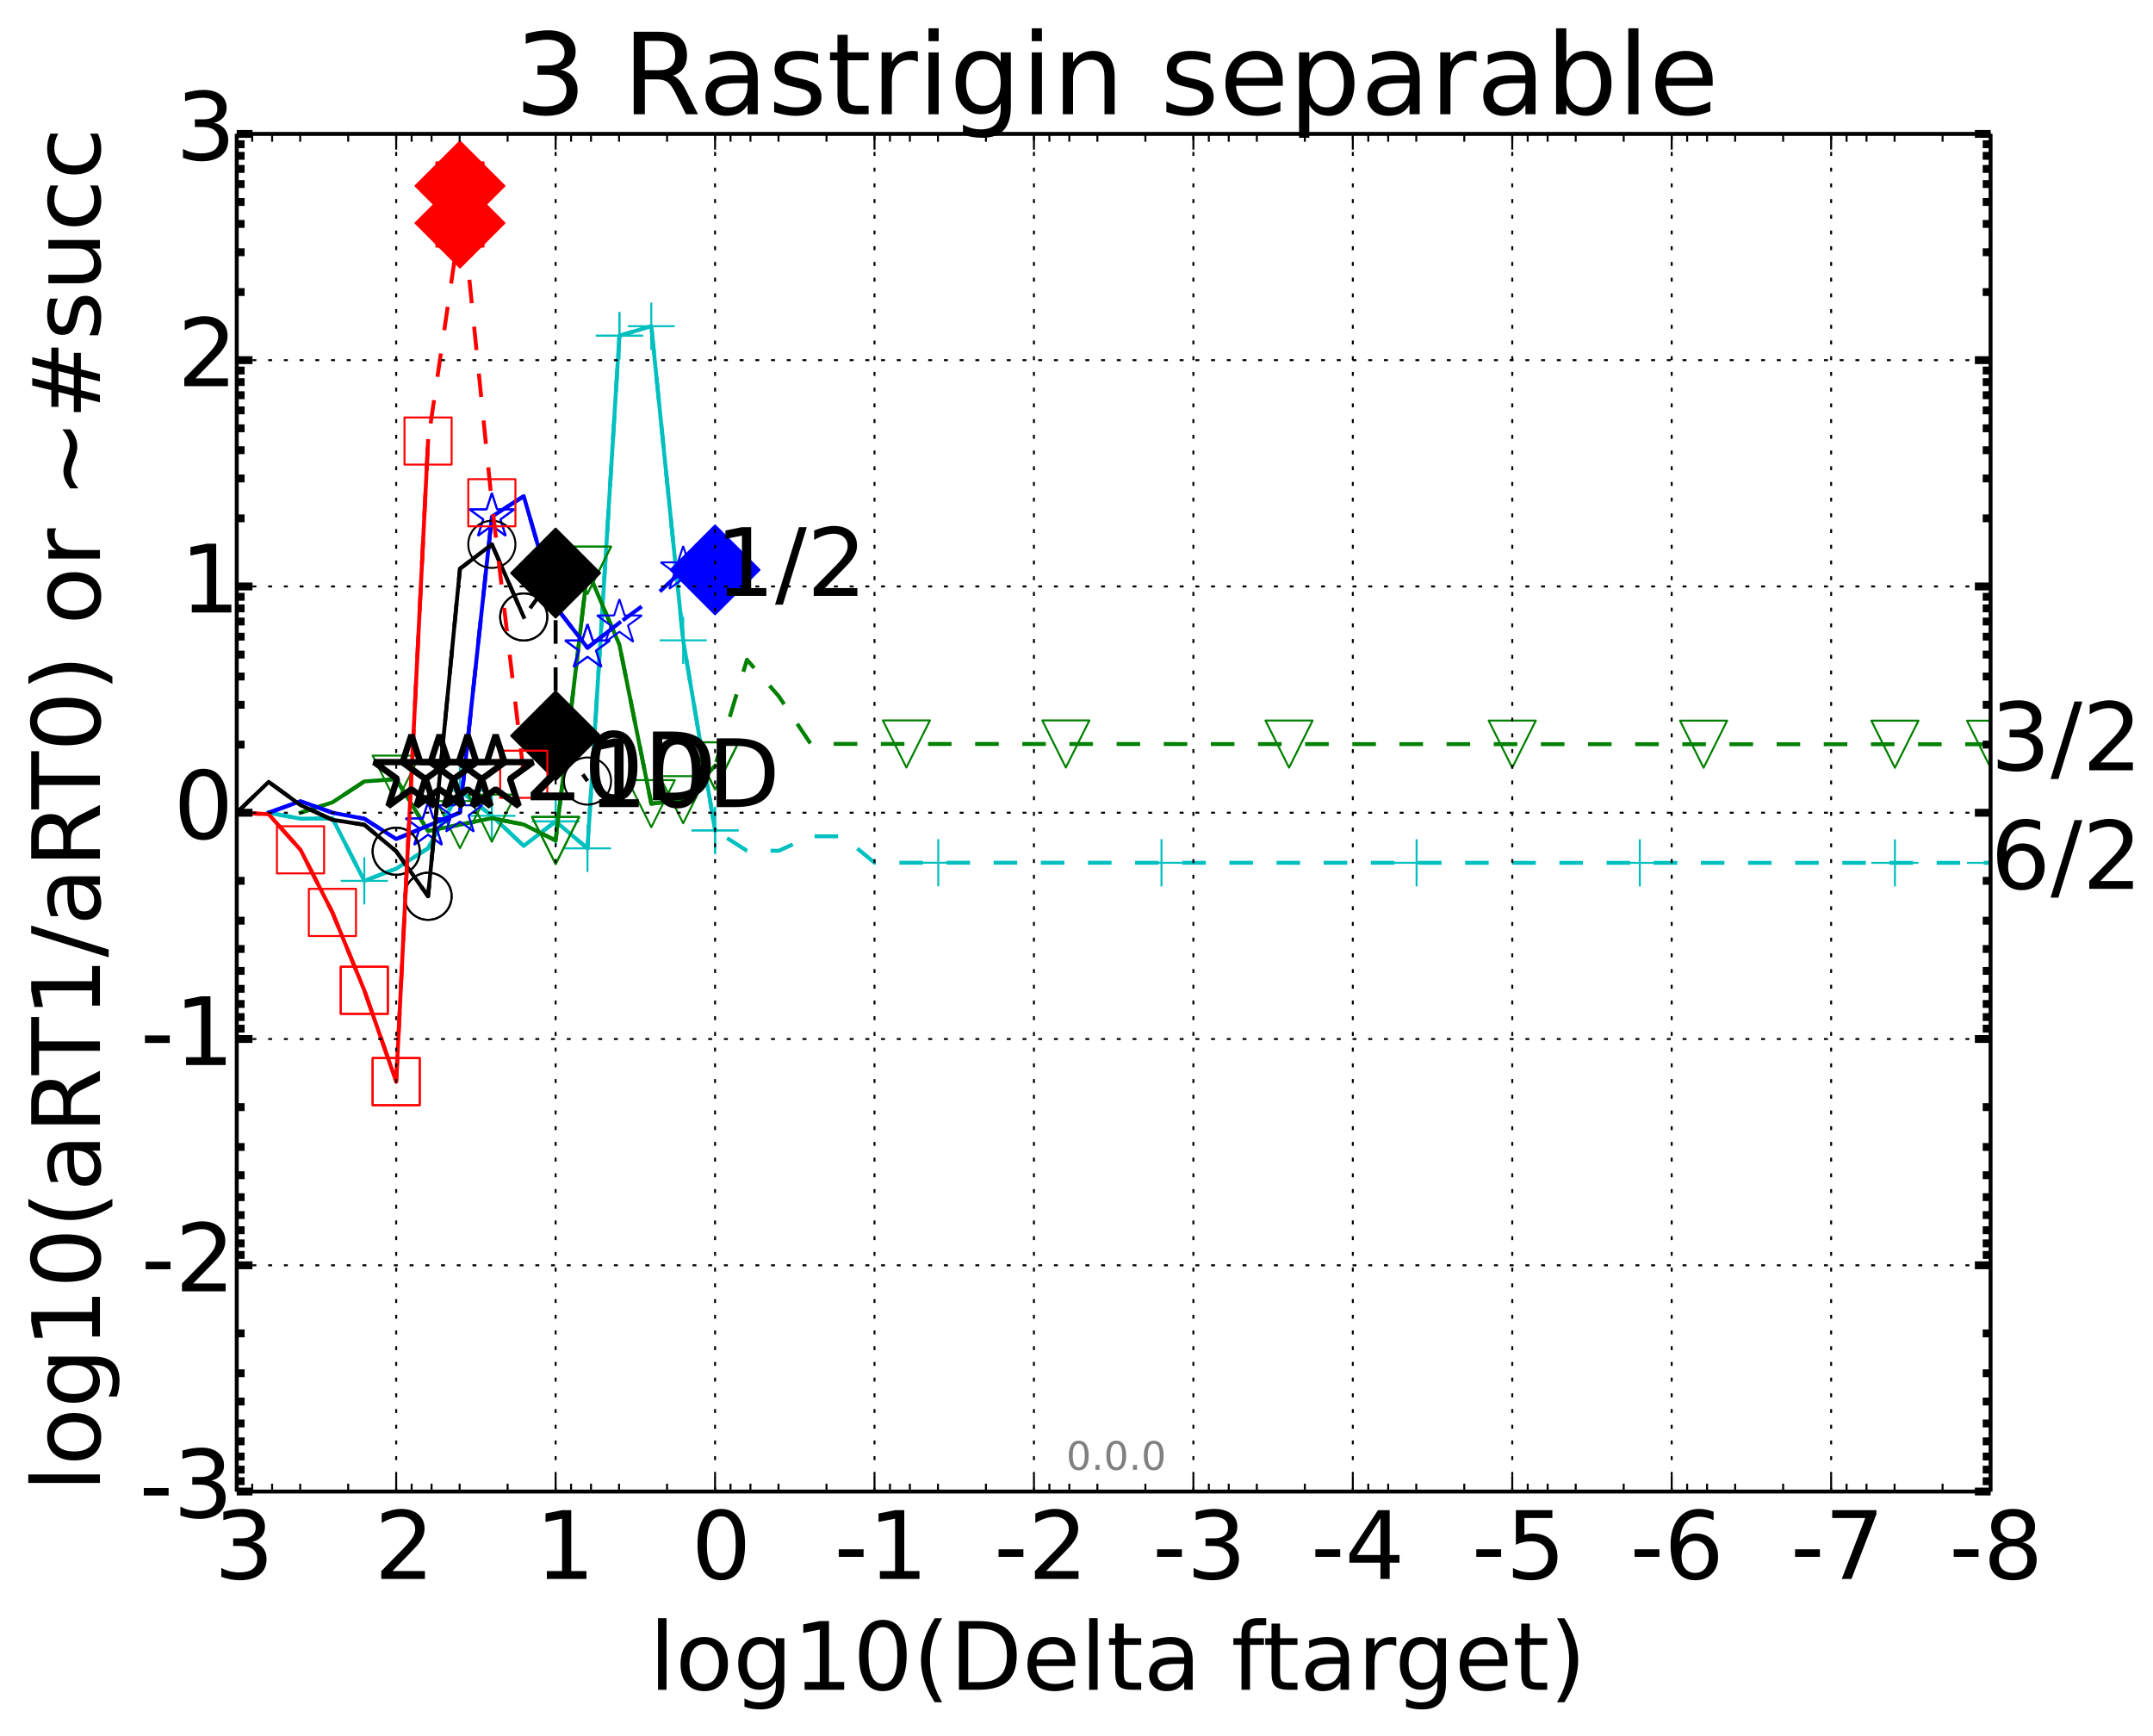 <?xml version="1.0" encoding="utf-8" standalone="no"?>
<!DOCTYPE svg PUBLIC "-//W3C//DTD SVG 1.1//EN"
  "http://www.w3.org/Graphics/SVG/1.1/DTD/svg11.dtd">
<!-- Created with matplotlib (http://matplotlib.org/) -->
<svg height="442pt" version="1.1" viewBox="0 0 548 442" width="548pt" xmlns="http://www.w3.org/2000/svg" xmlns:xlink="http://www.w3.org/1999/xlink">
 <defs>
  <style type="text/css">
*{stroke-linecap:butt;stroke-linejoin:round;}
  </style>
 </defs>
 <g id="figure_1">
  <g id="patch_1">
   <path d="
M0 442.339
L548.404 442.339
L548.404 0
L0 0
z
" style="fill:#ffffff;"/>
  </g>
  <g id="axes_1">
   <g id="patch_2">
    <path d="
M60.259 379.683
L506.659 379.683
L506.659 34.084
L60.259 34.084
z
" style="fill:#ffffff;"/>
   </g>
   <g id="line2d_1">
    <path clip-path="url(#pefe27aa48c)" d="
M68.375 206.883
L76.492 208.4
L84.608 208.313
L92.724 224.223
L100.841 221.12
L108.957 215.934
L117.073 201.251
L125.19 207.665
L133.306 215.325
L141.422 209.1
L149.539 215.961
L157.655 85.458
L165.771 83.031
L173.888 163.001
L182.004 211.382
L190.121 216.563
L198.237 216.561
L206.353 212.877
L214.47 212.881
L222.586 219.604
L230.702 219.609
L238.819 219.608
L246.935 219.611
L255.051 219.611
L263.168 219.615
L271.284 219.614
L279.401 219.614
L287.517 219.619
L295.633 219.621
L303.75 219.623
L311.866 219.624
L319.982 219.626
L328.099 219.628
L336.215 219.627
L344.331 219.627
L352.448 219.626
L360.564 219.627
L368.681 219.631
L376.797 219.631
L384.913 219.633
L393.03 219.636
L401.146 219.635
L409.262 219.636
L417.379 219.64
L425.495 219.639
L433.611 219.638
L441.728 219.639
L449.844 219.639
L457.961 219.642
L466.077 219.642
L474.193 219.643
L482.31 219.64
L490.426 219.64
L498.542 219.639
L506.659 219.638" style="fill:none;stroke:#00bfbf;stroke-dasharray:6,6;stroke-dashoffset:0.0;"/>
   </g>
   <g id="line2d_2">
    <defs>
     <path d="
M-6 0
L6 0
M0 6
L0 -6" id="m8d5c00898d" style="stroke:#00bfbf;stroke-width:0.5;"/>
    </defs>
    <g clip-path="url(#pefe27aa48c)">
     <use style="fill:none;stroke:#00bfbf;stroke-width:0.5;" x="92.724" xlink:href="#m8d5c00898d" y="224.223"/>
     <use style="fill:none;stroke:#00bfbf;stroke-width:0.5;" x="125.19" xlink:href="#m8d5c00898d" y="207.665"/>
     <use style="fill:none;stroke:#00bfbf;stroke-width:0.5;" x="141.422" xlink:href="#m8d5c00898d" y="209.1"/>
     <use style="fill:none;stroke:#00bfbf;stroke-width:0.5;" x="149.539" xlink:href="#m8d5c00898d" y="215.961"/>
     <use style="fill:none;stroke:#00bfbf;stroke-width:0.5;" x="157.655" xlink:href="#m8d5c00898d" y="85.458"/>
     <use style="fill:none;stroke:#00bfbf;stroke-width:0.5;" x="165.771" xlink:href="#m8d5c00898d" y="83.032"/>
     <use style="fill:none;stroke:#00bfbf;stroke-width:0.5;" x="182.004" xlink:href="#m8d5c00898d" y="211.382"/>
     <use style="fill:none;stroke:#00bfbf;stroke-width:0.5;" x="238.819" xlink:href="#m8d5c00898d" y="219.608"/>
     <use style="fill:none;stroke:#00bfbf;stroke-width:0.5;" x="295.633" xlink:href="#m8d5c00898d" y="219.621"/>
     <use style="fill:none;stroke:#00bfbf;stroke-width:0.5;" x="360.564" xlink:href="#m8d5c00898d" y="219.627"/>
     <use style="fill:none;stroke:#00bfbf;stroke-width:0.5;" x="417.379" xlink:href="#m8d5c00898d" y="219.64"/>
     <use style="fill:none;stroke:#00bfbf;stroke-width:0.5;" x="482.31" xlink:href="#m8d5c00898d" y="219.64"/>
     <use style="fill:none;stroke:#00bfbf;stroke-width:0.5;" x="506.659" xlink:href="#m8d5c00898d" y="219.638"/>
    </g>
   </g>
   <g id="line2d_3"/>
   <g id="line2d_4">
    <path clip-path="url(#pefe27aa48c)" d="
M68.375 206.883
L76.492 208.4
L84.608 208.313
L92.724 224.223
L100.841 221.12
L108.957 215.934
L117.073 201.251
L125.19 207.665
L133.306 215.325
L141.422 209.1
L149.539 215.961
L157.655 85.458
L165.771 83.031
L173.888 163.001
L182.004 211.382" style="fill:none;stroke:#00bfbf;stroke-linecap:square;"/>
   </g>
   <g id="line2d_5">
    <g clip-path="url(#pefe27aa48c)">
     <use style="fill:none;stroke:#00bfbf;stroke-width:0.5;" x="117.073" xlink:href="#m8d5c00898d" y="201.251"/>
     <use style="fill:none;stroke:#00bfbf;stroke-width:0.5;" x="141.422" xlink:href="#m8d5c00898d" y="209.1"/>
     <use style="fill:none;stroke:#00bfbf;stroke-width:0.5;" x="157.655" xlink:href="#m8d5c00898d" y="85.458"/>
     <use style="fill:none;stroke:#00bfbf;stroke-width:0.5;" x="173.888" xlink:href="#m8d5c00898d" y="163.001"/>
     <use style="fill:none;stroke:#00bfbf;stroke-width:0.5;" x="182.004" xlink:href="#m8d5c00898d" y="211.382"/>
    </g>
   </g>
   <g id="line2d_6">
    <path clip-path="url(#pefe27aa48c)" d="
M76.492 206.883
L84.608 204.248
L92.724 198.917
L100.841 198.335
L108.957 211.532
L117.073 209.909
L125.19 208.272
L133.306 209.89
L141.422 213.956
L149.539 145.147
L157.655 164.119
L165.771 204.584
L173.888 203.571
L182.004 194.947
L190.121 167.928
L198.237 177.26
L206.353 189.364
L214.47 189.367
L222.586 189.367
L230.702 189.379
L238.819 189.379
L246.935 189.381
L255.051 189.384
L263.168 189.384
L271.284 189.387
L279.401 189.388
L287.517 189.395
L295.633 189.397
L303.75 189.402
L319.982 189.405
L328.099 189.412
L336.215 189.413
L344.331 189.413
L352.448 189.418
L360.564 189.418
L368.681 189.418
L376.797 189.42
L384.913 189.428
L393.03 189.43
L401.146 189.434
L409.262 189.434
L417.379 189.434
L425.495 189.444
L433.611 189.444
L441.728 189.445
L449.844 189.448
L457.961 189.448
L466.077 189.448
L474.193 189.451
L482.31 189.45
L498.542 189.453
L506.659 189.453" style="fill:none;stroke:#008000;stroke-dasharray:6,6;stroke-dashoffset:0.0;"/>
   </g>
   <g id="line2d_7">
    <defs>
     <path d="
M-7.34788e-16 6
L6 -6
L-6 -6
z
" id="m6c1b7d412f" style="stroke:#008000;stroke-linejoin:miter;stroke-width:0.5;"/>
    </defs>
    <g clip-path="url(#pefe27aa48c)">
     <use style="fill:none;stroke:#008000;stroke-linejoin:miter;stroke-width:0.5;" x="100.841" xlink:href="#m6c1b7d412f" y="198.335"/>
     <use style="fill:none;stroke:#008000;stroke-linejoin:miter;stroke-width:0.5;" x="125.19" xlink:href="#m6c1b7d412f" y="208.272"/>
     <use style="fill:none;stroke:#008000;stroke-linejoin:miter;stroke-width:0.5;" x="141.422" xlink:href="#m6c1b7d412f" y="213.956"/>
     <use style="fill:none;stroke:#008000;stroke-linejoin:miter;stroke-width:0.5;" x="149.539" xlink:href="#m6c1b7d412f" y="145.147"/>
     <use style="fill:none;stroke:#008000;stroke-linejoin:miter;stroke-width:0.5;" x="165.771" xlink:href="#m6c1b7d412f" y="204.584"/>
     <use style="fill:none;stroke:#008000;stroke-linejoin:miter;stroke-width:0.5;" x="182.004" xlink:href="#m6c1b7d412f" y="194.947"/>
     <use style="fill:none;stroke:#008000;stroke-linejoin:miter;stroke-width:0.5;" x="230.702" xlink:href="#m6c1b7d412f" y="189.379"/>
     <use style="fill:none;stroke:#008000;stroke-linejoin:miter;stroke-width:0.5;" x="271.284" xlink:href="#m6c1b7d412f" y="189.387"/>
     <use style="fill:none;stroke:#008000;stroke-linejoin:miter;stroke-width:0.5;" x="328.099" xlink:href="#m6c1b7d412f" y="189.412"/>
     <use style="fill:none;stroke:#008000;stroke-linejoin:miter;stroke-width:0.5;" x="384.913" xlink:href="#m6c1b7d412f" y="189.428"/>
     <use style="fill:none;stroke:#008000;stroke-linejoin:miter;stroke-width:0.5;" x="433.611" xlink:href="#m6c1b7d412f" y="189.444"/>
     <use style="fill:none;stroke:#008000;stroke-linejoin:miter;stroke-width:0.5;" x="482.31" xlink:href="#m6c1b7d412f" y="189.45"/>
     <use style="fill:none;stroke:#008000;stroke-linejoin:miter;stroke-width:0.5;" x="506.659" xlink:href="#m6c1b7d412f" y="189.453"/>
    </g>
   </g>
   <g id="line2d_8"/>
   <g id="line2d_9">
    <path clip-path="url(#pefe27aa48c)" d="
M76.492 206.883
L84.608 204.248
L92.724 198.917
L100.841 198.335
L108.957 211.532
L117.073 209.909
L125.19 208.272
L133.306 209.89
L141.422 213.956
L149.539 145.147
L157.655 164.119
L165.771 204.584
L173.888 203.571
L182.004 194.947" style="fill:none;stroke:#008000;stroke-linecap:square;"/>
   </g>
   <g id="line2d_10">
    <g clip-path="url(#pefe27aa48c)">
     <use style="fill:none;stroke:#008000;stroke-linejoin:miter;stroke-width:0.5;" x="117.073" xlink:href="#m6c1b7d412f" y="209.909"/>
     <use style="fill:none;stroke:#008000;stroke-linejoin:miter;stroke-width:0.5;" x="141.422" xlink:href="#m6c1b7d412f" y="213.956"/>
     <use style="fill:none;stroke:#008000;stroke-linejoin:miter;stroke-width:0.5;" x="149.539" xlink:href="#m6c1b7d412f" y="145.147"/>
     <use style="fill:none;stroke:#008000;stroke-linejoin:miter;stroke-width:0.5;" x="173.888" xlink:href="#m6c1b7d412f" y="203.571"/>
     <use style="fill:none;stroke:#008000;stroke-linejoin:miter;stroke-width:0.5;" x="182.004" xlink:href="#m6c1b7d412f" y="194.947"/>
    </g>
   </g>
   <g id="line2d_11">
    <path clip-path="url(#pefe27aa48c)" d="
M68.375 206.883
L76.492 203.937
L84.608 206.883
L92.724 208.41
L100.841 213.577
L108.957 210.182
L117.073 206.841
L125.19 131.519
L133.306 126.301
L141.422 154.421
L149.539 164.899
L157.655 158.52
L165.771 152.604
L173.888 145.011
L182.004 145.065" style="fill:none;stroke:#0000ff;stroke-dasharray:6,6;stroke-dashoffset:0.0;"/>
   </g>
   <g id="line2d_12">
    <defs>
     <path d="
M3.67394e-16 -6
L-1.347 -1.854
L-5.706 -1.854
L-2.18 0.708
L-3.527 4.854
L-4.20996e-16 2.292
L3.527 4.854
L2.18 0.708
L5.706 -1.854
L1.347 -1.854
z
" id="m467617e765" style="stroke:#0000ff;stroke-linejoin:bevel;stroke-width:0.5;"/>
    </defs>
    <g clip-path="url(#pefe27aa48c)">
     <use style="fill:none;stroke:#0000ff;stroke-linejoin:bevel;stroke-width:0.5;" x="108.957" xlink:href="#m467617e765" y="210.182"/>
     <use style="fill:none;stroke:#0000ff;stroke-linejoin:bevel;stroke-width:0.5;" x="125.19" xlink:href="#m467617e765" y="131.519"/>
     <use style="fill:none;stroke:#0000ff;stroke-linejoin:bevel;stroke-width:0.5;" x="149.539" xlink:href="#m467617e765" y="164.899"/>
     <use style="fill:none;stroke:#0000ff;stroke-linejoin:bevel;stroke-width:0.5;" x="173.888" xlink:href="#m467617e765" y="145.011"/>
     <use style="fill:none;stroke:#0000ff;stroke-linejoin:bevel;stroke-width:0.5;" x="182.004" xlink:href="#m467617e765" y="145.065"/>
    </g>
   </g>
   <g id="line2d_13"/>
   <g id="line2d_14">
    <path clip-path="url(#pefe27aa48c)" d="
M68.375 206.883
L76.492 203.937
L84.608 206.883
L92.724 208.41
L100.841 213.577
L108.957 210.182
L117.073 206.841
L125.19 131.519
L133.306 126.301
L141.422 154.421
L149.539 164.899
L157.655 158.52" style="fill:none;stroke:#0000ff;stroke-linecap:square;"/>
   </g>
   <g id="line2d_15">
    <g clip-path="url(#pefe27aa48c)">
     <use style="fill:none;stroke:#0000ff;stroke-linejoin:bevel;stroke-width:0.5;" x="108.957" xlink:href="#m467617e765" y="210.182"/>
     <use style="fill:none;stroke:#0000ff;stroke-linejoin:bevel;stroke-width:0.5;" x="117.073" xlink:href="#m467617e765" y="206.841"/>
     <use style="fill:none;stroke:#0000ff;stroke-linejoin:bevel;stroke-width:0.5;" x="125.19" xlink:href="#m467617e765" y="131.519"/>
     <use style="fill:none;stroke:#0000ff;stroke-linejoin:bevel;stroke-width:0.5;" x="149.539" xlink:href="#m467617e765" y="164.899"/>
     <use style="fill:none;stroke:#0000ff;stroke-linejoin:bevel;stroke-width:0.5;" x="157.655" xlink:href="#m467617e765" y="158.52"/>
    </g>
   </g>
   <g id="line2d_16">
    <path clip-path="url(#pefe27aa48c)" d="
M60.259 206.883
L68.375 199.037
L76.492 204.948
L84.608 208.689
L92.724 209.942
L100.841 216.69
L108.957 228.15
L117.073 144.772
L125.19 138.563
L133.306 157.052
L141.422 145.875" style="fill:none;stroke:#000000;stroke-dasharray:6,6;stroke-dashoffset:0.0;"/>
   </g>
   <g id="line2d_17">
    <defs>
     <path d="
M0 6
C1.591 6 3.117 5.368 4.243 4.243
C5.368 3.117 6 1.591 6 0
C6 -1.591 5.368 -3.117 4.243 -4.243
C3.117 -5.368 1.591 -6 0 -6
C-1.591 -6 -3.117 -5.368 -4.243 -4.243
C-5.368 -3.117 -6 -1.591 -6 0
C-6 1.591 -5.368 3.117 -4.243 4.243
C-3.117 5.368 -1.591 6 0 6
z
" id="m63e0ca2e18" style="stroke:#000000;stroke-width:0.5;"/>
    </defs>
    <g clip-path="url(#pefe27aa48c)">
     <use style="fill:none;stroke:#000000;stroke-width:0.5;" x="100.841" xlink:href="#m63e0ca2e18" y="216.69"/>
     <use style="fill:none;stroke:#000000;stroke-width:0.5;" x="108.957" xlink:href="#m63e0ca2e18" y="228.15"/>
     <use style="fill:none;stroke:#000000;stroke-width:0.5;" x="133.306" xlink:href="#m63e0ca2e18" y="157.052"/>
     <use style="fill:none;stroke:#000000;stroke-width:0.5;" x="141.422" xlink:href="#m63e0ca2e18" y="145.875"/>
    </g>
   </g>
   <g id="line2d_18"/>
   <g id="line2d_19">
    <path clip-path="url(#pefe27aa48c)" d="
M60.259 206.883
L68.375 199.037
L76.492 204.948
L84.608 208.689
L92.724 209.942
L100.841 216.69
L108.957 228.15
L117.073 144.772
L125.19 138.563
L133.306 157.052" style="fill:none;stroke:#000000;stroke-linecap:square;"/>
   </g>
   <g id="line2d_20">
    <g clip-path="url(#pefe27aa48c)">
     <use style="fill:none;stroke:#000000;stroke-width:0.5;" x="100.841" xlink:href="#m63e0ca2e18" y="216.69"/>
     <use style="fill:none;stroke:#000000;stroke-width:0.5;" x="108.957" xlink:href="#m63e0ca2e18" y="228.15"/>
     <use style="fill:none;stroke:#000000;stroke-width:0.5;" x="125.19" xlink:href="#m63e0ca2e18" y="138.563"/>
     <use style="fill:none;stroke:#000000;stroke-width:0.5;" x="133.306" xlink:href="#m63e0ca2e18" y="157.052"/>
    </g>
   </g>
   <g id="line2d_21">
    <path clip-path="url(#pefe27aa48c)" d="
M60.259 206.883
L68.375 207.261
L76.492 216.327
L84.608 232.266
L92.724 252.087
L100.841 275.33
L108.957 112.263
L117.073 56.781" style="fill:none;stroke:#ff0000;stroke-dasharray:6,6;stroke-dashoffset:0.0;"/>
   </g>
   <g id="line2d_22">
    <defs>
     <path d="
M-6 6
L6 6
L6 -6
L-6 -6
z
" id="m0a5ea0f962" style="stroke:#ff0000;stroke-linejoin:miter;stroke-width:0.5;"/>
    </defs>
    <g clip-path="url(#pefe27aa48c)">
     <use style="fill:none;stroke:#ff0000;stroke-linejoin:miter;stroke-width:0.5;" x="84.608" xlink:href="#m0a5ea0f962" y="232.266"/>
     <use style="fill:none;stroke:#ff0000;stroke-linejoin:miter;stroke-width:0.5;" x="92.724" xlink:href="#m0a5ea0f962" y="252.087"/>
     <use style="fill:none;stroke:#ff0000;stroke-linejoin:miter;stroke-width:0.5;" x="100.841" xlink:href="#m0a5ea0f962" y="275.33"/>
     <use style="fill:none;stroke:#ff0000;stroke-linejoin:miter;stroke-width:0.5;" x="117.073" xlink:href="#m0a5ea0f962" y="56.781"/>
    </g>
   </g>
   <g id="line2d_23"/>
   <g id="line2d_24">
    <path clip-path="url(#pefe27aa48c)" d="
M60.259 206.883
L68.375 207.261
L76.492 216.327
L84.608 232.266
L92.724 252.087
L100.841 275.33
L108.957 112.263" style="fill:none;stroke:#ff0000;stroke-linecap:square;"/>
   </g>
   <g id="line2d_25">
    <g clip-path="url(#pefe27aa48c)">
     <use style="fill:none;stroke:#ff0000;stroke-linejoin:miter;stroke-width:0.5;" x="76.491" xlink:href="#m0a5ea0f962" y="216.327"/>
     <use style="fill:none;stroke:#ff0000;stroke-linejoin:miter;stroke-width:0.5;" x="92.724" xlink:href="#m0a5ea0f962" y="252.087"/>
     <use style="fill:none;stroke:#ff0000;stroke-linejoin:miter;stroke-width:0.5;" x="100.841" xlink:href="#m0a5ea0f962" y="275.33"/>
     <use style="fill:none;stroke:#ff0000;stroke-linejoin:miter;stroke-width:0.5;" x="108.957" xlink:href="#m0a5ea0f962" y="112.263"/>
    </g>
   </g>
   <g id="line2d_26">
    <defs>
     <path d="
M-8.88178e-16 11.314
L11.314 0
L8.88178e-16 -11.314
L-11.314 -1.77636e-15
z
" id="m6b6d8889de" style="stroke:#0000ff;stroke-linejoin:miter;stroke-width:0.5;"/>
    </defs>
    <g clip-path="url(#pefe27aa48c)">
     <use style="fill:#0000ff;stroke:#0000ff;stroke-linejoin:miter;stroke-width:0.5;" x="182.004" xlink:href="#m6b6d8889de" y="145.065"/>
    </g>
   </g>
   <g id="line2d_27">
    <defs>
     <path d="
M-8.88178e-16 11.314
L11.314 0
L8.88178e-16 -11.314
L-11.314 -1.77636e-15
z
" id="m7dfacdc3f1" style="stroke:#000000;stroke-linejoin:miter;stroke-width:0.5;"/>
    </defs>
    <g clip-path="url(#pefe27aa48c)">
     <use style="stroke:#000000;stroke-linejoin:miter;stroke-width:0.5;" x="141.422" xlink:href="#m7dfacdc3f1" y="145.875"/>
    </g>
   </g>
   <g id="line2d_28">
    <path clip-path="url(#pefe27aa48c)" d="
M141.422 145.875
L141.422 187.299" style="fill:none;stroke:#000000;stroke-dasharray:6,6;stroke-dashoffset:0.0;"/>
   </g>
   <g id="line2d_29">
    <g clip-path="url(#pefe27aa48c)">
     <use style="stroke:#000000;stroke-linejoin:miter;stroke-width:0.5;" x="141.422" xlink:href="#m7dfacdc3f1" y="187.299"/>
    </g>
   </g>
   <g id="line2d_30">
    <path clip-path="url(#pefe27aa48c)" d="
M141.422 187.299
L149.539 198.82" style="fill:none;stroke:#000000;stroke-dasharray:6,6;stroke-dashoffset:0.0;"/>
   </g>
   <g id="line2d_31">
    <g clip-path="url(#pefe27aa48c)">
     <use style="fill:none;stroke:#000000;stroke-width:0.5;" x="141.422" xlink:href="#m63e0ca2e18" y="187.299"/>
     <use style="fill:none;stroke:#000000;stroke-width:0.5;" x="141.422" xlink:href="#m63e0ca2e18" y="187.299"/>
     <use style="fill:none;stroke:#000000;stroke-width:0.5;" x="149.539" xlink:href="#m63e0ca2e18" y="198.82"/>
    </g>
   </g>
   <g id="line2d_32">
    <defs>
     <path d="
M-8.88178e-16 11.314
L11.314 0
L8.88178e-16 -11.314
L-11.314 -1.77636e-15
z
" id="mb732c0746b" style="stroke:#ff0000;stroke-linejoin:miter;stroke-width:0.5;"/>
    </defs>
    <g clip-path="url(#pefe27aa48c)">
     <use style="fill:#ff0000;stroke:#ff0000;stroke-linejoin:miter;stroke-width:0.5;" x="117.073" xlink:href="#mb732c0746b" y="56.781"/>
    </g>
   </g>
   <g id="line2d_33">
    <path clip-path="url(#pefe27aa48c)" d="
M117.073 56.781
L117.073 47.331" style="fill:none;stroke:#ff0000;stroke-dasharray:6,6;stroke-dashoffset:0.0;"/>
   </g>
   <g id="line2d_34">
    <g clip-path="url(#pefe27aa48c)">
     <use style="fill:#ff0000;stroke:#ff0000;stroke-linejoin:miter;stroke-width:0.5;" x="117.073" xlink:href="#mb732c0746b" y="47.331"/>
    </g>
   </g>
   <g id="line2d_35">
    <path clip-path="url(#pefe27aa48c)" d="
M117.073 47.331
L125.19 127.971
L133.306 197.091" style="fill:none;stroke:#ff0000;stroke-dasharray:6,6;stroke-dashoffset:0.0;"/>
   </g>
   <g id="line2d_36">
    <g clip-path="url(#pefe27aa48c)">
     <use style="fill:none;stroke:#ff0000;stroke-linejoin:miter;stroke-width:0.5;" x="117.073" xlink:href="#m0a5ea0f962" y="47.331"/>
     <use style="fill:none;stroke:#ff0000;stroke-linejoin:miter;stroke-width:0.5;" x="125.19" xlink:href="#m0a5ea0f962" y="127.972"/>
     <use style="fill:none;stroke:#ff0000;stroke-linejoin:miter;stroke-width:0.5;" x="133.306" xlink:href="#m0a5ea0f962" y="197.091"/>
    </g>
   </g>
   <g id="matplotlib.axis_1">
    <g id="xtick_1">
     <g id="line2d_37">
      <path clip-path="url(#pefe27aa48c)" d="
M506.659 379.683
L506.659 34.084" style="fill:none;stroke:#000000;stroke-dasharray:1,3;stroke-dashoffset:0.0;stroke-width:0.5;"/>
     </g>
     <g id="line2d_38">
      <defs>
       <path d="
M0 0
L0 -4" id="m93b0483c22" style="stroke:#000000;stroke-width:0.5;"/>
      </defs>
      <g>
       <use style="stroke:#000000;stroke-width:0.5;" x="506.659" xlink:href="#m93b0483c22" y="379.683"/>
      </g>
     </g>
     <g id="line2d_39">
      <defs>
       <path d="
M0 0
L0 4" id="m741efc42ff" style="stroke:#000000;stroke-width:0.5;"/>
      </defs>
      <g>
       <use style="stroke:#000000;stroke-width:0.5;" x="506.659" xlink:href="#m741efc42ff" y="34.084"/>
      </g>
     </g>
     <g id="text_1">
      <!-- -8 -->
      <defs>
       <path d="
M31.781 34.625
Q24.75 34.625 20.719 30.859
Q16.703 27.094 16.703 20.516
Q16.703 13.922 20.719 10.156
Q24.75 6.391 31.781 6.391
Q38.812 6.391 42.859 10.172
Q46.922 13.969 46.922 20.516
Q46.922 27.094 42.891 30.859
Q38.875 34.625 31.781 34.625
M21.922 38.812
Q15.578 40.375 12.031 44.719
Q8.5 49.078 8.5 55.328
Q8.5 64.062 14.719 69.141
Q20.953 74.219 31.781 74.219
Q42.672 74.219 48.875 69.141
Q55.078 64.062 55.078 55.328
Q55.078 49.078 51.531 44.719
Q48 40.375 41.703 38.812
Q48.828 37.156 52.797 32.312
Q56.781 27.484 56.781 20.516
Q56.781 9.906 50.312 4.234
Q43.844 -1.422 31.781 -1.422
Q19.734 -1.422 13.25 4.234
Q6.781 9.906 6.781 20.516
Q6.781 27.484 10.781 32.312
Q14.797 37.156 21.922 38.812
M18.312 54.391
Q18.312 48.734 21.844 45.562
Q25.391 42.391 31.781 42.391
Q38.141 42.391 41.719 45.562
Q45.312 48.734 45.312 54.391
Q45.312 60.062 41.719 63.234
Q38.141 66.406 31.781 66.406
Q25.391 66.406 21.844 63.234
Q18.312 60.062 18.312 54.391" id="BitstreamVeraSans-Roman-38"/>
       <path d="
M4.891 31.391
L31.203 31.391
L31.203 23.391
L4.891 23.391
z
" id="BitstreamVeraSans-Roman-2d"/>
      </defs>
      <g transform="translate(496.103 401.92)scale(0.24 -0.24)">
       <use xlink:href="#BitstreamVeraSans-Roman-2d"/>
       <use x="36.084" xlink:href="#BitstreamVeraSans-Roman-38"/>
      </g>
     </g>
    </g>
    <g id="xtick_2">
     <g id="line2d_40">
      <path clip-path="url(#pefe27aa48c)" d="
M466.077 379.683
L466.077 34.084" style="fill:none;stroke:#000000;stroke-dasharray:1,3;stroke-dashoffset:0.0;stroke-width:0.5;"/>
     </g>
     <g id="line2d_41">
      <g>
       <use style="stroke:#000000;stroke-width:0.5;" x="466.077" xlink:href="#m93b0483c22" y="379.683"/>
      </g>
     </g>
     <g id="line2d_42">
      <g>
       <use style="stroke:#000000;stroke-width:0.5;" x="466.077" xlink:href="#m741efc42ff" y="34.084"/>
      </g>
     </g>
     <g id="text_2">
      <!-- -7 -->
      <defs>
       <path d="
M8.203 72.906
L55.078 72.906
L55.078 68.703
L28.609 0
L18.312 0
L43.219 64.594
L8.203 64.594
z
" id="BitstreamVeraSans-Roman-37"/>
      </defs>
      <g transform="translate(455.725 401.92)scale(0.24 -0.24)">
       <use xlink:href="#BitstreamVeraSans-Roman-2d"/>
       <use x="36.084" xlink:href="#BitstreamVeraSans-Roman-37"/>
      </g>
     </g>
    </g>
    <g id="xtick_3">
     <g id="line2d_43">
      <path clip-path="url(#pefe27aa48c)" d="
M425.495 379.683
L425.495 34.084" style="fill:none;stroke:#000000;stroke-dasharray:1,3;stroke-dashoffset:0.0;stroke-width:0.5;"/>
     </g>
     <g id="line2d_44">
      <g>
       <use style="stroke:#000000;stroke-width:0.5;" x="425.495" xlink:href="#m93b0483c22" y="379.683"/>
      </g>
     </g>
     <g id="line2d_45">
      <g>
       <use style="stroke:#000000;stroke-width:0.5;" x="425.495" xlink:href="#m741efc42ff" y="34.084"/>
      </g>
     </g>
     <g id="text_3">
      <!-- -6 -->
      <defs>
       <path d="
M33.016 40.375
Q26.375 40.375 22.484 35.828
Q18.609 31.297 18.609 23.391
Q18.609 15.531 22.484 10.953
Q26.375 6.391 33.016 6.391
Q39.656 6.391 43.531 10.953
Q47.406 15.531 47.406 23.391
Q47.406 31.297 43.531 35.828
Q39.656 40.375 33.016 40.375
M52.594 71.297
L52.594 62.312
Q48.875 64.062 45.094 64.984
Q41.312 65.922 37.594 65.922
Q27.828 65.922 22.672 59.328
Q17.531 52.734 16.797 39.406
Q19.672 43.656 24.016 45.922
Q28.375 48.188 33.594 48.188
Q44.578 48.188 50.953 41.516
Q57.328 34.859 57.328 23.391
Q57.328 12.156 50.688 5.359
Q44.047 -1.422 33.016 -1.422
Q20.359 -1.422 13.672 8.266
Q6.984 17.969 6.984 36.375
Q6.984 53.656 15.188 63.938
Q23.391 74.219 37.203 74.219
Q40.922 74.219 44.703 73.484
Q48.484 72.75 52.594 71.297" id="BitstreamVeraSans-Roman-36"/>
      </defs>
      <g transform="translate(414.873 401.92)scale(0.24 -0.24)">
       <use xlink:href="#BitstreamVeraSans-Roman-2d"/>
       <use x="36.084" xlink:href="#BitstreamVeraSans-Roman-36"/>
      </g>
     </g>
    </g>
    <g id="xtick_4">
     <g id="line2d_46">
      <path clip-path="url(#pefe27aa48c)" d="
M384.913 379.683
L384.913 34.084" style="fill:none;stroke:#000000;stroke-dasharray:1,3;stroke-dashoffset:0.0;stroke-width:0.5;"/>
     </g>
     <g id="line2d_47">
      <g>
       <use style="stroke:#000000;stroke-width:0.5;" x="384.913" xlink:href="#m93b0483c22" y="379.683"/>
      </g>
     </g>
     <g id="line2d_48">
      <g>
       <use style="stroke:#000000;stroke-width:0.5;" x="384.913" xlink:href="#m741efc42ff" y="34.084"/>
      </g>
     </g>
     <g id="text_4">
      <!-- -5 -->
      <defs>
       <path d="
M10.797 72.906
L49.516 72.906
L49.516 64.594
L19.828 64.594
L19.828 46.734
Q21.969 47.469 24.109 47.828
Q26.266 48.188 28.422 48.188
Q40.625 48.188 47.75 41.5
Q54.891 34.812 54.891 23.391
Q54.891 11.625 47.562 5.094
Q40.234 -1.422 26.906 -1.422
Q22.312 -1.422 17.547 -0.641
Q12.797 0.141 7.719 1.703
L7.719 11.625
Q12.109 9.234 16.797 8.062
Q21.484 6.891 26.703 6.891
Q35.156 6.891 40.078 11.328
Q45.016 15.766 45.016 23.391
Q45.016 31 40.078 35.438
Q35.156 39.891 26.703 39.891
Q22.75 39.891 18.812 39.016
Q14.891 38.141 10.797 36.281
z
" id="BitstreamVeraSans-Roman-35"/>
      </defs>
      <g transform="translate(374.584 401.92)scale(0.24 -0.24)">
       <use xlink:href="#BitstreamVeraSans-Roman-2d"/>
       <use x="36.084" xlink:href="#BitstreamVeraSans-Roman-35"/>
      </g>
     </g>
    </g>
    <g id="xtick_5">
     <g id="line2d_49">
      <path clip-path="url(#pefe27aa48c)" d="
M344.331 379.683
L344.331 34.084" style="fill:none;stroke:#000000;stroke-dasharray:1,3;stroke-dashoffset:0.0;stroke-width:0.5;"/>
     </g>
     <g id="line2d_50">
      <g>
       <use style="stroke:#000000;stroke-width:0.5;" x="344.331" xlink:href="#m93b0483c22" y="379.683"/>
      </g>
     </g>
     <g id="line2d_51">
      <g>
       <use style="stroke:#000000;stroke-width:0.5;" x="344.331" xlink:href="#m741efc42ff" y="34.084"/>
      </g>
     </g>
     <g id="text_5">
      <!-- -4 -->
      <defs>
       <path d="
M37.797 64.312
L12.891 25.391
L37.797 25.391
z

M35.203 72.906
L47.609 72.906
L47.609 25.391
L58.016 25.391
L58.016 17.188
L47.609 17.188
L47.609 0
L37.797 0
L37.797 17.188
L4.891 17.188
L4.891 26.703
z
" id="BitstreamVeraSans-Roman-34"/>
      </defs>
      <g transform="translate(333.627 401.92)scale(0.24 -0.24)">
       <use xlink:href="#BitstreamVeraSans-Roman-2d"/>
       <use x="36.084" xlink:href="#BitstreamVeraSans-Roman-34"/>
      </g>
     </g>
    </g>
    <g id="xtick_6">
     <g id="line2d_52">
      <path clip-path="url(#pefe27aa48c)" d="
M303.75 379.683
L303.75 34.084" style="fill:none;stroke:#000000;stroke-dasharray:1,3;stroke-dashoffset:0.0;stroke-width:0.5;"/>
     </g>
     <g id="line2d_53">
      <g>
       <use style="stroke:#000000;stroke-width:0.5;" x="303.75" xlink:href="#m93b0483c22" y="379.683"/>
      </g>
     </g>
     <g id="line2d_54">
      <g>
       <use style="stroke:#000000;stroke-width:0.5;" x="303.75" xlink:href="#m741efc42ff" y="34.084"/>
      </g>
     </g>
     <g id="text_6">
      <!-- -3 -->
      <defs>
       <path d="
M40.578 39.312
Q47.656 37.797 51.625 33
Q55.609 28.219 55.609 21.188
Q55.609 10.406 48.188 4.484
Q40.766 -1.422 27.094 -1.422
Q22.516 -1.422 17.656 -0.516
Q12.797 0.391 7.625 2.203
L7.625 11.719
Q11.719 9.328 16.594 8.109
Q21.484 6.891 26.812 6.891
Q36.078 6.891 40.938 10.547
Q45.797 14.203 45.797 21.188
Q45.797 27.641 41.281 31.266
Q36.766 34.906 28.719 34.906
L20.219 34.906
L20.219 43.016
L29.109 43.016
Q36.375 43.016 40.234 45.922
Q44.094 48.828 44.094 54.297
Q44.094 59.906 40.109 62.906
Q36.141 65.922 28.719 65.922
Q24.656 65.922 20.016 65.031
Q15.375 64.156 9.812 62.312
L9.812 71.094
Q15.438 72.656 20.344 73.438
Q25.25 74.219 29.594 74.219
Q40.828 74.219 47.359 69.109
Q53.906 64.016 53.906 55.328
Q53.906 49.266 50.438 45.094
Q46.969 40.922 40.578 39.312" id="BitstreamVeraSans-Roman-33"/>
      </defs>
      <g transform="translate(293.334 401.92)scale(0.24 -0.24)">
       <use xlink:href="#BitstreamVeraSans-Roman-2d"/>
       <use x="36.084" xlink:href="#BitstreamVeraSans-Roman-33"/>
      </g>
     </g>
    </g>
    <g id="xtick_7">
     <g id="line2d_55">
      <path clip-path="url(#pefe27aa48c)" d="
M263.168 379.683
L263.168 34.084" style="fill:none;stroke:#000000;stroke-dasharray:1,3;stroke-dashoffset:0.0;stroke-width:0.5;"/>
     </g>
     <g id="line2d_56">
      <g>
       <use style="stroke:#000000;stroke-width:0.5;" x="263.168" xlink:href="#m93b0483c22" y="379.683"/>
      </g>
     </g>
     <g id="line2d_57">
      <g>
       <use style="stroke:#000000;stroke-width:0.5;" x="263.168" xlink:href="#m741efc42ff" y="34.084"/>
      </g>
     </g>
     <g id="text_7">
      <!-- -2 -->
      <defs>
       <path d="
M19.188 8.297
L53.609 8.297
L53.609 0
L7.328 0
L7.328 8.297
Q12.938 14.109 22.625 23.891
Q32.328 33.688 34.812 36.531
Q39.547 41.844 41.422 45.531
Q43.312 49.219 43.312 52.781
Q43.312 58.594 39.234 62.25
Q35.156 65.922 28.609 65.922
Q23.969 65.922 18.812 64.312
Q13.672 62.703 7.812 59.422
L7.812 69.391
Q13.766 71.781 18.938 73
Q24.125 74.219 28.422 74.219
Q39.75 74.219 46.484 68.547
Q53.219 62.891 53.219 53.422
Q53.219 48.922 51.531 44.891
Q49.859 40.875 45.406 35.406
Q44.188 33.984 37.641 27.219
Q31.109 20.453 19.188 8.297" id="BitstreamVeraSans-Roman-32"/>
      </defs>
      <g transform="translate(252.992 401.92)scale(0.24 -0.24)">
       <use xlink:href="#BitstreamVeraSans-Roman-2d"/>
       <use x="36.084" xlink:href="#BitstreamVeraSans-Roman-32"/>
      </g>
     </g>
    </g>
    <g id="xtick_8">
     <g id="line2d_58">
      <path clip-path="url(#pefe27aa48c)" d="
M222.586 379.683
L222.586 34.084" style="fill:none;stroke:#000000;stroke-dasharray:1,3;stroke-dashoffset:0.0;stroke-width:0.5;"/>
     </g>
     <g id="line2d_59">
      <g>
       <use style="stroke:#000000;stroke-width:0.5;" x="222.586" xlink:href="#m93b0483c22" y="379.683"/>
      </g>
     </g>
     <g id="line2d_60">
      <g>
       <use style="stroke:#000000;stroke-width:0.5;" x="222.586" xlink:href="#m741efc42ff" y="34.084"/>
      </g>
     </g>
     <g id="text_8">
      <!-- -1 -->
      <defs>
       <path d="
M12.406 8.297
L28.516 8.297
L28.516 63.922
L10.984 60.406
L10.984 69.391
L28.422 72.906
L38.281 72.906
L38.281 8.297
L54.391 8.297
L54.391 0
L12.406 0
z
" id="BitstreamVeraSans-Roman-31"/>
      </defs>
      <g transform="translate(212.317 401.92)scale(0.24 -0.24)">
       <use xlink:href="#BitstreamVeraSans-Roman-2d"/>
       <use x="36.084" xlink:href="#BitstreamVeraSans-Roman-31"/>
      </g>
     </g>
    </g>
    <g id="xtick_9">
     <g id="line2d_61">
      <path clip-path="url(#pefe27aa48c)" d="
M182.004 379.683
L182.004 34.084" style="fill:none;stroke:#000000;stroke-dasharray:1,3;stroke-dashoffset:0.0;stroke-width:0.5;"/>
     </g>
     <g id="line2d_62">
      <g>
       <use style="stroke:#000000;stroke-width:0.5;" x="182.004" xlink:href="#m93b0483c22" y="379.683"/>
      </g>
     </g>
     <g id="line2d_63">
      <g>
       <use style="stroke:#000000;stroke-width:0.5;" x="182.004" xlink:href="#m741efc42ff" y="34.084"/>
      </g>
     </g>
     <g id="text_9">
      <!-- 0 -->
      <defs>
       <path d="
M31.781 66.406
Q24.172 66.406 20.328 58.906
Q16.5 51.422 16.5 36.375
Q16.5 21.391 20.328 13.891
Q24.172 6.391 31.781 6.391
Q39.453 6.391 43.281 13.891
Q47.125 21.391 47.125 36.375
Q47.125 51.422 43.281 58.906
Q39.453 66.406 31.781 66.406
M31.781 74.219
Q44.047 74.219 50.516 64.516
Q56.984 54.828 56.984 36.375
Q56.984 17.969 50.516 8.266
Q44.047 -1.422 31.781 -1.422
Q19.531 -1.422 13.062 8.266
Q6.594 17.969 6.594 36.375
Q6.594 54.828 13.062 64.516
Q19.531 74.219 31.781 74.219" id="BitstreamVeraSans-Roman-30"/>
      </defs>
      <g transform="translate(175.957 401.92)scale(0.24 -0.24)">
       <use xlink:href="#BitstreamVeraSans-Roman-30"/>
      </g>
     </g>
    </g>
    <g id="xtick_10">
     <g id="line2d_64">
      <path clip-path="url(#pefe27aa48c)" d="
M141.422 379.683
L141.422 34.084" style="fill:none;stroke:#000000;stroke-dasharray:1,3;stroke-dashoffset:0.0;stroke-width:0.5;"/>
     </g>
     <g id="line2d_65">
      <g>
       <use style="stroke:#000000;stroke-width:0.5;" x="141.422" xlink:href="#m93b0483c22" y="379.683"/>
      </g>
     </g>
     <g id="line2d_66">
      <g>
       <use style="stroke:#000000;stroke-width:0.5;" x="141.422" xlink:href="#m741efc42ff" y="34.084"/>
      </g>
     </g>
     <g id="text_10">
      <!-- 1 -->
      <g transform="translate(136.214 401.92)scale(0.24 -0.24)">
       <use xlink:href="#BitstreamVeraSans-Roman-31"/>
      </g>
     </g>
    </g>
    <g id="xtick_11">
     <g id="line2d_67">
      <path clip-path="url(#pefe27aa48c)" d="
M100.841 379.683
L100.841 34.084" style="fill:none;stroke:#000000;stroke-dasharray:1,3;stroke-dashoffset:0.0;stroke-width:0.5;"/>
     </g>
     <g id="line2d_68">
      <g>
       <use style="stroke:#000000;stroke-width:0.5;" x="100.841" xlink:href="#m93b0483c22" y="379.683"/>
      </g>
     </g>
     <g id="line2d_69">
      <g>
       <use style="stroke:#000000;stroke-width:0.5;" x="100.841" xlink:href="#m741efc42ff" y="34.084"/>
      </g>
     </g>
     <g id="text_11">
      <!-- 2 -->
      <g transform="translate(95.287 401.92)scale(0.24 -0.24)">
       <use xlink:href="#BitstreamVeraSans-Roman-32"/>
      </g>
     </g>
    </g>
    <g id="xtick_12">
     <g id="line2d_70">
      <path clip-path="url(#pefe27aa48c)" d="
M60.259 379.683
L60.259 34.084" style="fill:none;stroke:#000000;stroke-dasharray:1,3;stroke-dashoffset:0.0;stroke-width:0.5;"/>
     </g>
     <g id="line2d_71">
      <g>
       <use style="stroke:#000000;stroke-width:0.5;" x="60.259" xlink:href="#m93b0483c22" y="379.683"/>
      </g>
     </g>
     <g id="line2d_72">
      <g>
       <use style="stroke:#000000;stroke-width:0.5;" x="60.259" xlink:href="#m741efc42ff" y="34.084"/>
      </g>
     </g>
     <g id="text_12">
      <!-- 3 -->
      <g transform="translate(54.501 401.92)scale(0.24 -0.24)">
       <use xlink:href="#BitstreamVeraSans-Roman-33"/>
      </g>
     </g>
    </g>
    <g id="xtick_13">
     <g id="line2d_73">
      <defs>
       <path d="
M0 0
L0 -2" id="m177f7580d0" style="stroke:#000000;stroke-width:0.5;"/>
      </defs>
      <g>
       <use style="stroke:#000000;stroke-width:0.5;" x="494.442" xlink:href="#m177f7580d0" y="379.683"/>
      </g>
     </g>
     <g id="line2d_74">
      <defs>
       <path d="
M0 0
L0 2" id="m5284c7e2a0" style="stroke:#000000;stroke-width:0.5;"/>
      </defs>
      <g>
       <use style="stroke:#000000;stroke-width:0.5;" x="494.442" xlink:href="#m5284c7e2a0" y="34.084"/>
      </g>
     </g>
    </g>
    <g id="xtick_14">
     <g id="line2d_75">
      <g>
       <use style="stroke:#000000;stroke-width:0.5;" x="482.226" xlink:href="#m177f7580d0" y="379.683"/>
      </g>
     </g>
     <g id="line2d_76">
      <g>
       <use style="stroke:#000000;stroke-width:0.5;" x="482.226" xlink:href="#m5284c7e2a0" y="34.084"/>
      </g>
     </g>
    </g>
    <g id="xtick_15">
     <g id="line2d_77">
      <g>
       <use style="stroke:#000000;stroke-width:0.5;" x="475.08" xlink:href="#m177f7580d0" y="379.683"/>
      </g>
     </g>
     <g id="line2d_78">
      <g>
       <use style="stroke:#000000;stroke-width:0.5;" x="475.08" xlink:href="#m5284c7e2a0" y="34.084"/>
      </g>
     </g>
    </g>
    <g id="xtick_16">
     <g id="line2d_79">
      <g>
       <use style="stroke:#000000;stroke-width:0.5;" x="470.01" xlink:href="#m177f7580d0" y="379.683"/>
      </g>
     </g>
     <g id="line2d_80">
      <g>
       <use style="stroke:#000000;stroke-width:0.5;" x="470.01" xlink:href="#m5284c7e2a0" y="34.084"/>
      </g>
     </g>
    </g>
    <g id="xtick_17">
     <g id="line2d_81">
      <g>
       <use style="stroke:#000000;stroke-width:0.5;" x="453.861" xlink:href="#m177f7580d0" y="379.683"/>
      </g>
     </g>
     <g id="line2d_82">
      <g>
       <use style="stroke:#000000;stroke-width:0.5;" x="453.861" xlink:href="#m5284c7e2a0" y="34.084"/>
      </g>
     </g>
    </g>
    <g id="xtick_18">
     <g id="line2d_83">
      <g>
       <use style="stroke:#000000;stroke-width:0.5;" x="441.644" xlink:href="#m177f7580d0" y="379.683"/>
      </g>
     </g>
     <g id="line2d_84">
      <g>
       <use style="stroke:#000000;stroke-width:0.5;" x="441.644" xlink:href="#m5284c7e2a0" y="34.084"/>
      </g>
     </g>
    </g>
    <g id="xtick_19">
     <g id="line2d_85">
      <g>
       <use style="stroke:#000000;stroke-width:0.5;" x="434.498" xlink:href="#m177f7580d0" y="379.683"/>
      </g>
     </g>
     <g id="line2d_86">
      <g>
       <use style="stroke:#000000;stroke-width:0.5;" x="434.498" xlink:href="#m5284c7e2a0" y="34.084"/>
      </g>
     </g>
    </g>
    <g id="xtick_20">
     <g id="line2d_87">
      <g>
       <use style="stroke:#000000;stroke-width:0.5;" x="429.428" xlink:href="#m177f7580d0" y="379.683"/>
      </g>
     </g>
     <g id="line2d_88">
      <g>
       <use style="stroke:#000000;stroke-width:0.5;" x="429.428" xlink:href="#m5284c7e2a0" y="34.084"/>
      </g>
     </g>
    </g>
    <g id="xtick_21">
     <g id="line2d_89">
      <g>
       <use style="stroke:#000000;stroke-width:0.5;" x="413.279" xlink:href="#m177f7580d0" y="379.683"/>
      </g>
     </g>
     <g id="line2d_90">
      <g>
       <use style="stroke:#000000;stroke-width:0.5;" x="413.279" xlink:href="#m5284c7e2a0" y="34.084"/>
      </g>
     </g>
    </g>
    <g id="xtick_22">
     <g id="line2d_91">
      <g>
       <use style="stroke:#000000;stroke-width:0.5;" x="401.062" xlink:href="#m177f7580d0" y="379.683"/>
      </g>
     </g>
     <g id="line2d_92">
      <g>
       <use style="stroke:#000000;stroke-width:0.5;" x="401.062" xlink:href="#m5284c7e2a0" y="34.084"/>
      </g>
     </g>
    </g>
    <g id="xtick_23">
     <g id="line2d_93">
      <g>
       <use style="stroke:#000000;stroke-width:0.5;" x="393.916" xlink:href="#m177f7580d0" y="379.683"/>
      </g>
     </g>
     <g id="line2d_94">
      <g>
       <use style="stroke:#000000;stroke-width:0.5;" x="393.916" xlink:href="#m5284c7e2a0" y="34.084"/>
      </g>
     </g>
    </g>
    <g id="xtick_24">
     <g id="line2d_95">
      <g>
       <use style="stroke:#000000;stroke-width:0.5;" x="388.846" xlink:href="#m177f7580d0" y="379.683"/>
      </g>
     </g>
     <g id="line2d_96">
      <g>
       <use style="stroke:#000000;stroke-width:0.5;" x="388.846" xlink:href="#m5284c7e2a0" y="34.084"/>
      </g>
     </g>
    </g>
    <g id="xtick_25">
     <g id="line2d_97">
      <g>
       <use style="stroke:#000000;stroke-width:0.5;" x="372.697" xlink:href="#m177f7580d0" y="379.683"/>
      </g>
     </g>
     <g id="line2d_98">
      <g>
       <use style="stroke:#000000;stroke-width:0.5;" x="372.697" xlink:href="#m5284c7e2a0" y="34.084"/>
      </g>
     </g>
    </g>
    <g id="xtick_26">
     <g id="line2d_99">
      <g>
       <use style="stroke:#000000;stroke-width:0.5;" x="360.481" xlink:href="#m177f7580d0" y="379.683"/>
      </g>
     </g>
     <g id="line2d_100">
      <g>
       <use style="stroke:#000000;stroke-width:0.5;" x="360.481" xlink:href="#m5284c7e2a0" y="34.084"/>
      </g>
     </g>
    </g>
    <g id="xtick_27">
     <g id="line2d_101">
      <g>
       <use style="stroke:#000000;stroke-width:0.5;" x="353.335" xlink:href="#m177f7580d0" y="379.683"/>
      </g>
     </g>
     <g id="line2d_102">
      <g>
       <use style="stroke:#000000;stroke-width:0.5;" x="353.335" xlink:href="#m5284c7e2a0" y="34.084"/>
      </g>
     </g>
    </g>
    <g id="xtick_28">
     <g id="line2d_103">
      <g>
       <use style="stroke:#000000;stroke-width:0.5;" x="348.264" xlink:href="#m177f7580d0" y="379.683"/>
      </g>
     </g>
     <g id="line2d_104">
      <g>
       <use style="stroke:#000000;stroke-width:0.5;" x="348.264" xlink:href="#m5284c7e2a0" y="34.084"/>
      </g>
     </g>
    </g>
    <g id="xtick_29">
     <g id="line2d_105">
      <g>
       <use style="stroke:#000000;stroke-width:0.5;" x="332.115" xlink:href="#m177f7580d0" y="379.683"/>
      </g>
     </g>
     <g id="line2d_106">
      <g>
       <use style="stroke:#000000;stroke-width:0.5;" x="332.115" xlink:href="#m5284c7e2a0" y="34.084"/>
      </g>
     </g>
    </g>
    <g id="xtick_30">
     <g id="line2d_107">
      <g>
       <use style="stroke:#000000;stroke-width:0.5;" x="319.899" xlink:href="#m177f7580d0" y="379.683"/>
      </g>
     </g>
     <g id="line2d_108">
      <g>
       <use style="stroke:#000000;stroke-width:0.5;" x="319.899" xlink:href="#m5284c7e2a0" y="34.084"/>
      </g>
     </g>
    </g>
    <g id="xtick_31">
     <g id="line2d_109">
      <g>
       <use style="stroke:#000000;stroke-width:0.5;" x="312.753" xlink:href="#m177f7580d0" y="379.683"/>
      </g>
     </g>
     <g id="line2d_110">
      <g>
       <use style="stroke:#000000;stroke-width:0.5;" x="312.753" xlink:href="#m5284c7e2a0" y="34.084"/>
      </g>
     </g>
    </g>
    <g id="xtick_32">
     <g id="line2d_111">
      <g>
       <use style="stroke:#000000;stroke-width:0.5;" x="307.682" xlink:href="#m177f7580d0" y="379.683"/>
      </g>
     </g>
     <g id="line2d_112">
      <g>
       <use style="stroke:#000000;stroke-width:0.5;" x="307.682" xlink:href="#m5284c7e2a0" y="34.084"/>
      </g>
     </g>
    </g>
    <g id="xtick_33">
     <g id="line2d_113">
      <g>
       <use style="stroke:#000000;stroke-width:0.5;" x="291.533" xlink:href="#m177f7580d0" y="379.683"/>
      </g>
     </g>
     <g id="line2d_114">
      <g>
       <use style="stroke:#000000;stroke-width:0.5;" x="291.533" xlink:href="#m5284c7e2a0" y="34.084"/>
      </g>
     </g>
    </g>
    <g id="xtick_34">
     <g id="line2d_115">
      <g>
       <use style="stroke:#000000;stroke-width:0.5;" x="279.317" xlink:href="#m177f7580d0" y="379.683"/>
      </g>
     </g>
     <g id="line2d_116">
      <g>
       <use style="stroke:#000000;stroke-width:0.5;" x="279.317" xlink:href="#m5284c7e2a0" y="34.084"/>
      </g>
     </g>
    </g>
    <g id="xtick_35">
     <g id="line2d_117">
      <g>
       <use style="stroke:#000000;stroke-width:0.5;" x="272.171" xlink:href="#m177f7580d0" y="379.683"/>
      </g>
     </g>
     <g id="line2d_118">
      <g>
       <use style="stroke:#000000;stroke-width:0.5;" x="272.171" xlink:href="#m5284c7e2a0" y="34.084"/>
      </g>
     </g>
    </g>
    <g id="xtick_36">
     <g id="line2d_119">
      <g>
       <use style="stroke:#000000;stroke-width:0.5;" x="267.101" xlink:href="#m177f7580d0" y="379.683"/>
      </g>
     </g>
     <g id="line2d_120">
      <g>
       <use style="stroke:#000000;stroke-width:0.5;" x="267.101" xlink:href="#m5284c7e2a0" y="34.084"/>
      </g>
     </g>
    </g>
    <g id="xtick_37">
     <g id="line2d_121">
      <g>
       <use style="stroke:#000000;stroke-width:0.5;" x="250.951" xlink:href="#m177f7580d0" y="379.683"/>
      </g>
     </g>
     <g id="line2d_122">
      <g>
       <use style="stroke:#000000;stroke-width:0.5;" x="250.951" xlink:href="#m5284c7e2a0" y="34.084"/>
      </g>
     </g>
    </g>
    <g id="xtick_38">
     <g id="line2d_123">
      <g>
       <use style="stroke:#000000;stroke-width:0.5;" x="238.735" xlink:href="#m177f7580d0" y="379.683"/>
      </g>
     </g>
     <g id="line2d_124">
      <g>
       <use style="stroke:#000000;stroke-width:0.5;" x="238.735" xlink:href="#m5284c7e2a0" y="34.084"/>
      </g>
     </g>
    </g>
    <g id="xtick_39">
     <g id="line2d_125">
      <g>
       <use style="stroke:#000000;stroke-width:0.5;" x="231.589" xlink:href="#m177f7580d0" y="379.683"/>
      </g>
     </g>
     <g id="line2d_126">
      <g>
       <use style="stroke:#000000;stroke-width:0.5;" x="231.589" xlink:href="#m5284c7e2a0" y="34.084"/>
      </g>
     </g>
    </g>
    <g id="xtick_40">
     <g id="line2d_127">
      <g>
       <use style="stroke:#000000;stroke-width:0.5;" x="226.519" xlink:href="#m177f7580d0" y="379.683"/>
      </g>
     </g>
     <g id="line2d_128">
      <g>
       <use style="stroke:#000000;stroke-width:0.5;" x="226.519" xlink:href="#m5284c7e2a0" y="34.084"/>
      </g>
     </g>
    </g>
    <g id="xtick_41">
     <g id="line2d_129">
      <g>
       <use style="stroke:#000000;stroke-width:0.5;" x="210.37" xlink:href="#m177f7580d0" y="379.683"/>
      </g>
     </g>
     <g id="line2d_130">
      <g>
       <use style="stroke:#000000;stroke-width:0.5;" x="210.37" xlink:href="#m5284c7e2a0" y="34.084"/>
      </g>
     </g>
    </g>
    <g id="xtick_42">
     <g id="line2d_131">
      <g>
       <use style="stroke:#000000;stroke-width:0.5;" x="198.153" xlink:href="#m177f7580d0" y="379.683"/>
      </g>
     </g>
     <g id="line2d_132">
      <g>
       <use style="stroke:#000000;stroke-width:0.5;" x="198.153" xlink:href="#m5284c7e2a0" y="34.084"/>
      </g>
     </g>
    </g>
    <g id="xtick_43">
     <g id="line2d_133">
      <g>
       <use style="stroke:#000000;stroke-width:0.5;" x="191.007" xlink:href="#m177f7580d0" y="379.683"/>
      </g>
     </g>
     <g id="line2d_134">
      <g>
       <use style="stroke:#000000;stroke-width:0.5;" x="191.007" xlink:href="#m5284c7e2a0" y="34.084"/>
      </g>
     </g>
    </g>
    <g id="xtick_44">
     <g id="line2d_135">
      <g>
       <use style="stroke:#000000;stroke-width:0.5;" x="185.937" xlink:href="#m177f7580d0" y="379.683"/>
      </g>
     </g>
     <g id="line2d_136">
      <g>
       <use style="stroke:#000000;stroke-width:0.5;" x="185.937" xlink:href="#m5284c7e2a0" y="34.084"/>
      </g>
     </g>
    </g>
    <g id="xtick_45">
     <g id="line2d_137">
      <g>
       <use style="stroke:#000000;stroke-width:0.5;" x="169.788" xlink:href="#m177f7580d0" y="379.683"/>
      </g>
     </g>
     <g id="line2d_138">
      <g>
       <use style="stroke:#000000;stroke-width:0.5;" x="169.788" xlink:href="#m5284c7e2a0" y="34.084"/>
      </g>
     </g>
    </g>
    <g id="xtick_46">
     <g id="line2d_139">
      <g>
       <use style="stroke:#000000;stroke-width:0.5;" x="157.572" xlink:href="#m177f7580d0" y="379.683"/>
      </g>
     </g>
     <g id="line2d_140">
      <g>
       <use style="stroke:#000000;stroke-width:0.5;" x="157.572" xlink:href="#m5284c7e2a0" y="34.084"/>
      </g>
     </g>
    </g>
    <g id="xtick_47">
     <g id="line2d_141">
      <g>
       <use style="stroke:#000000;stroke-width:0.5;" x="150.425" xlink:href="#m177f7580d0" y="379.683"/>
      </g>
     </g>
     <g id="line2d_142">
      <g>
       <use style="stroke:#000000;stroke-width:0.5;" x="150.425" xlink:href="#m5284c7e2a0" y="34.084"/>
      </g>
     </g>
    </g>
    <g id="xtick_48">
     <g id="line2d_143">
      <g>
       <use style="stroke:#000000;stroke-width:0.5;" x="145.355" xlink:href="#m177f7580d0" y="379.683"/>
      </g>
     </g>
     <g id="line2d_144">
      <g>
       <use style="stroke:#000000;stroke-width:0.5;" x="145.355" xlink:href="#m5284c7e2a0" y="34.084"/>
      </g>
     </g>
    </g>
    <g id="xtick_49">
     <g id="line2d_145">
      <g>
       <use style="stroke:#000000;stroke-width:0.5;" x="129.206" xlink:href="#m177f7580d0" y="379.683"/>
      </g>
     </g>
     <g id="line2d_146">
      <g>
       <use style="stroke:#000000;stroke-width:0.5;" x="129.206" xlink:href="#m5284c7e2a0" y="34.084"/>
      </g>
     </g>
    </g>
    <g id="xtick_50">
     <g id="line2d_147">
      <g>
       <use style="stroke:#000000;stroke-width:0.5;" x="116.99" xlink:href="#m177f7580d0" y="379.683"/>
      </g>
     </g>
     <g id="line2d_148">
      <g>
       <use style="stroke:#000000;stroke-width:0.5;" x="116.99" xlink:href="#m5284c7e2a0" y="34.084"/>
      </g>
     </g>
    </g>
    <g id="xtick_51">
     <g id="line2d_149">
      <g>
       <use style="stroke:#000000;stroke-width:0.5;" x="109.844" xlink:href="#m177f7580d0" y="379.683"/>
      </g>
     </g>
     <g id="line2d_150">
      <g>
       <use style="stroke:#000000;stroke-width:0.5;" x="109.844" xlink:href="#m5284c7e2a0" y="34.084"/>
      </g>
     </g>
    </g>
    <g id="xtick_52">
     <g id="line2d_151">
      <g>
       <use style="stroke:#000000;stroke-width:0.5;" x="104.773" xlink:href="#m177f7580d0" y="379.683"/>
      </g>
     </g>
     <g id="line2d_152">
      <g>
       <use style="stroke:#000000;stroke-width:0.5;" x="104.773" xlink:href="#m5284c7e2a0" y="34.084"/>
      </g>
     </g>
    </g>
    <g id="xtick_53">
     <g id="line2d_153">
      <g>
       <use style="stroke:#000000;stroke-width:0.5;" x="88.624" xlink:href="#m177f7580d0" y="379.683"/>
      </g>
     </g>
     <g id="line2d_154">
      <g>
       <use style="stroke:#000000;stroke-width:0.5;" x="88.624" xlink:href="#m5284c7e2a0" y="34.084"/>
      </g>
     </g>
    </g>
    <g id="xtick_54">
     <g id="line2d_155">
      <g>
       <use style="stroke:#000000;stroke-width:0.5;" x="76.408" xlink:href="#m177f7580d0" y="379.683"/>
      </g>
     </g>
     <g id="line2d_156">
      <g>
       <use style="stroke:#000000;stroke-width:0.5;" x="76.408" xlink:href="#m5284c7e2a0" y="34.084"/>
      </g>
     </g>
    </g>
    <g id="xtick_55">
     <g id="line2d_157">
      <g>
       <use style="stroke:#000000;stroke-width:0.5;" x="69.262" xlink:href="#m177f7580d0" y="379.683"/>
      </g>
     </g>
     <g id="line2d_158">
      <g>
       <use style="stroke:#000000;stroke-width:0.5;" x="69.262" xlink:href="#m5284c7e2a0" y="34.084"/>
      </g>
     </g>
    </g>
    <g id="xtick_56">
     <g id="line2d_159">
      <g>
       <use style="stroke:#000000;stroke-width:0.5;" x="64.192" xlink:href="#m177f7580d0" y="379.683"/>
      </g>
     </g>
     <g id="line2d_160">
      <g>
       <use style="stroke:#000000;stroke-width:0.5;" x="64.192" xlink:href="#m5284c7e2a0" y="34.084"/>
      </g>
     </g>
    </g>
    <g id="text_13">
     <!-- log10(Delta ftarget) -->
     <defs>
      <path id="BitstreamVeraSans-Roman-20"/>
      <path d="
M41.109 46.297
Q39.594 47.172 37.812 47.578
Q36.031 48 33.891 48
Q26.266 48 22.188 43.047
Q18.109 38.094 18.109 28.812
L18.109 0
L9.078 0
L9.078 54.688
L18.109 54.688
L18.109 46.188
Q20.953 51.172 25.484 53.578
Q30.031 56 36.531 56
Q37.453 56 38.578 55.875
Q39.703 55.766 41.062 55.516
z
" id="BitstreamVeraSans-Roman-72"/>
      <path d="
M31 75.875
Q24.469 64.656 21.281 53.656
Q18.109 42.672 18.109 31.391
Q18.109 20.125 21.312 9.062
Q24.516 -2 31 -13.188
L23.188 -13.188
Q15.875 -1.703 12.234 9.375
Q8.594 20.453 8.594 31.391
Q8.594 42.281 12.203 53.312
Q15.828 64.359 23.188 75.875
z
" id="BitstreamVeraSans-Roman-28"/>
      <path d="
M30.609 48.391
Q23.391 48.391 19.188 42.75
Q14.984 37.109 14.984 27.297
Q14.984 17.484 19.156 11.844
Q23.344 6.203 30.609 6.203
Q37.797 6.203 41.984 11.859
Q46.188 17.531 46.188 27.297
Q46.188 37.016 41.984 42.703
Q37.797 48.391 30.609 48.391
M30.609 56
Q42.328 56 49.016 48.375
Q55.719 40.766 55.719 27.297
Q55.719 13.875 49.016 6.219
Q42.328 -1.422 30.609 -1.422
Q18.844 -1.422 12.172 6.219
Q5.516 13.875 5.516 27.297
Q5.516 40.766 12.172 48.375
Q18.844 56 30.609 56" id="BitstreamVeraSans-Roman-6f"/>
      <path d="
M9.422 75.984
L18.406 75.984
L18.406 0
L9.422 0
z
" id="BitstreamVeraSans-Roman-6c"/>
      <path d="
M8.016 75.875
L15.828 75.875
Q23.141 64.359 26.781 53.312
Q30.422 42.281 30.422 31.391
Q30.422 20.453 26.781 9.375
Q23.141 -1.703 15.828 -13.188
L8.016 -13.188
Q14.5 -2 17.703 9.062
Q20.906 20.125 20.906 31.391
Q20.906 42.672 17.703 53.656
Q14.5 64.656 8.016 75.875" id="BitstreamVeraSans-Roman-29"/>
      <path d="
M19.672 64.797
L19.672 8.109
L31.594 8.109
Q46.688 8.109 53.688 14.938
Q60.688 21.781 60.688 36.531
Q60.688 51.172 53.688 57.984
Q46.688 64.797 31.594 64.797
z

M9.812 72.906
L30.078 72.906
Q51.266 72.906 61.172 64.094
Q71.094 55.281 71.094 36.531
Q71.094 17.672 61.125 8.828
Q51.172 0 30.078 0
L9.812 0
z
" id="BitstreamVeraSans-Roman-44"/>
      <path d="
M56.203 29.594
L56.203 25.203
L14.891 25.203
Q15.484 15.922 20.484 11.062
Q25.484 6.203 34.422 6.203
Q39.594 6.203 44.453 7.469
Q49.312 8.734 54.109 11.281
L54.109 2.781
Q49.266 0.734 44.188 -0.344
Q39.109 -1.422 33.891 -1.422
Q20.797 -1.422 13.156 6.188
Q5.516 13.812 5.516 26.812
Q5.516 40.234 12.766 48.109
Q20.016 56 32.328 56
Q43.359 56 49.781 48.891
Q56.203 41.797 56.203 29.594
M47.219 32.234
Q47.125 39.594 43.094 43.984
Q39.062 48.391 32.422 48.391
Q24.906 48.391 20.391 44.141
Q15.875 39.891 15.188 32.172
z
" id="BitstreamVeraSans-Roman-65"/>
      <path d="
M45.406 27.984
Q45.406 37.75 41.375 43.109
Q37.359 48.484 30.078 48.484
Q22.859 48.484 18.828 43.109
Q14.797 37.75 14.797 27.984
Q14.797 18.266 18.828 12.891
Q22.859 7.516 30.078 7.516
Q37.359 7.516 41.375 12.891
Q45.406 18.266 45.406 27.984
M54.391 6.781
Q54.391 -7.172 48.188 -13.984
Q42 -20.797 29.203 -20.797
Q24.469 -20.797 20.266 -20.094
Q16.062 -19.391 12.109 -17.922
L12.109 -9.188
Q16.062 -11.328 19.922 -12.344
Q23.781 -13.375 27.781 -13.375
Q36.625 -13.375 41.016 -8.766
Q45.406 -4.156 45.406 5.172
L45.406 9.625
Q42.625 4.781 38.281 2.391
Q33.938 0 27.875 0
Q17.828 0 11.672 7.656
Q5.516 15.328 5.516 27.984
Q5.516 40.672 11.672 48.328
Q17.828 56 27.875 56
Q33.938 56 38.281 53.609
Q42.625 51.219 45.406 46.391
L45.406 54.688
L54.391 54.688
z
" id="BitstreamVeraSans-Roman-67"/>
      <path d="
M37.109 75.984
L37.109 68.5
L28.516 68.5
Q23.688 68.5 21.797 66.547
Q19.922 64.594 19.922 59.516
L19.922 54.688
L34.719 54.688
L34.719 47.703
L19.922 47.703
L19.922 0
L10.891 0
L10.891 47.703
L2.297 47.703
L2.297 54.688
L10.891 54.688
L10.891 58.5
Q10.891 67.625 15.141 71.797
Q19.391 75.984 28.609 75.984
z
" id="BitstreamVeraSans-Roman-66"/>
      <path d="
M34.281 27.484
Q23.391 27.484 19.188 25
Q14.984 22.516 14.984 16.5
Q14.984 11.719 18.141 8.906
Q21.297 6.109 26.703 6.109
Q34.188 6.109 38.703 11.406
Q43.219 16.703 43.219 25.484
L43.219 27.484
z

M52.203 31.203
L52.203 0
L43.219 0
L43.219 8.297
Q40.141 3.328 35.547 0.953
Q30.953 -1.422 24.312 -1.422
Q15.922 -1.422 10.953 3.297
Q6 8.016 6 15.922
Q6 25.141 12.172 29.828
Q18.359 34.516 30.609 34.516
L43.219 34.516
L43.219 35.406
Q43.219 41.609 39.141 45
Q35.062 48.391 27.688 48.391
Q23 48.391 18.547 47.266
Q14.109 46.141 10.016 43.891
L10.016 52.203
Q14.938 54.109 19.578 55.047
Q24.219 56 28.609 56
Q40.484 56 46.344 49.844
Q52.203 43.703 52.203 31.203" id="BitstreamVeraSans-Roman-61"/>
      <path d="
M18.312 70.219
L18.312 54.688
L36.812 54.688
L36.812 47.703
L18.312 47.703
L18.312 18.016
Q18.312 11.328 20.141 9.422
Q21.969 7.516 27.594 7.516
L36.812 7.516
L36.812 0
L27.594 0
Q17.188 0 13.234 3.875
Q9.281 7.766 9.281 18.016
L9.281 47.703
L2.688 47.703
L2.688 54.688
L9.281 54.688
L9.281 70.219
z
" id="BitstreamVeraSans-Roman-74"/>
     </defs>
     <g transform="translate(165.231 430.147)scale(0.24 -0.24)">
      <use xlink:href="#BitstreamVeraSans-Roman-6c"/>
      <use x="27.783" xlink:href="#BitstreamVeraSans-Roman-6f"/>
      <use x="88.965" xlink:href="#BitstreamVeraSans-Roman-67"/>
      <use x="152.441" xlink:href="#BitstreamVeraSans-Roman-31"/>
      <use x="216.064" xlink:href="#BitstreamVeraSans-Roman-30"/>
      <use x="279.688" xlink:href="#BitstreamVeraSans-Roman-28"/>
      <use x="318.701" xlink:href="#BitstreamVeraSans-Roman-44"/>
      <use x="395.703" xlink:href="#BitstreamVeraSans-Roman-65"/>
      <use x="457.227" xlink:href="#BitstreamVeraSans-Roman-6c"/>
      <use x="485.01" xlink:href="#BitstreamVeraSans-Roman-74"/>
      <use x="524.219" xlink:href="#BitstreamVeraSans-Roman-61"/>
      <use x="585.498" xlink:href="#BitstreamVeraSans-Roman-20"/>
      <use x="617.285" xlink:href="#BitstreamVeraSans-Roman-66"/>
      <use x="650.74" xlink:href="#BitstreamVeraSans-Roman-74"/>
      <use x="689.949" xlink:href="#BitstreamVeraSans-Roman-61"/>
      <use x="751.229" xlink:href="#BitstreamVeraSans-Roman-72"/>
      <use x="790.592" xlink:href="#BitstreamVeraSans-Roman-67"/>
      <use x="854.068" xlink:href="#BitstreamVeraSans-Roman-65"/>
      <use x="915.592" xlink:href="#BitstreamVeraSans-Roman-74"/>
      <use x="954.801" xlink:href="#BitstreamVeraSans-Roman-29"/>
     </g>
    </g>
   </g>
   <g id="matplotlib.axis_2">
    <g id="ytick_1">
     <g id="line2d_161">
      <path clip-path="url(#pefe27aa48c)" d="
M60.259 379.683
L506.659 379.683" style="fill:none;stroke:#000000;stroke-dasharray:1,3;stroke-dashoffset:0.0;stroke-width:0.5;"/>
     </g>
     <g id="line2d_162">
      <defs>
       <path d="
M0 0
L4 0" id="mbec9ec340c" style="stroke:#000000;stroke-width:2;"/>
      </defs>
      <g>
       <use style="stroke:#000000;stroke-width:2;" x="60.259" xlink:href="#mbec9ec340c" y="379.683"/>
      </g>
     </g>
     <g id="line2d_163">
      <defs>
       <path d="
M0 0
L-4 0" id="ma6b8bd90c2" style="stroke:#000000;stroke-width:2;"/>
      </defs>
      <g>
       <use style="stroke:#000000;stroke-width:2;" x="506.659" xlink:href="#ma6b8bd90c2" y="379.683"/>
      </g>
     </g>
     <g id="text_14">
      <!-- -3 -->
      <g transform="translate(35.428 386.306)scale(0.24 -0.24)">
       <use xlink:href="#BitstreamVeraSans-Roman-2d"/>
       <use x="36.084" xlink:href="#BitstreamVeraSans-Roman-33"/>
      </g>
     </g>
    </g>
    <g id="ytick_2">
     <g id="line2d_164">
      <path clip-path="url(#pefe27aa48c)" d="
M60.259 322.084
L506.659 322.084" style="fill:none;stroke:#000000;stroke-dasharray:1,3;stroke-dashoffset:0.0;stroke-width:0.5;"/>
     </g>
     <g id="line2d_165">
      <g>
       <use style="stroke:#000000;stroke-width:2;" x="60.259" xlink:href="#mbec9ec340c" y="322.084"/>
      </g>
     </g>
     <g id="line2d_166">
      <g>
       <use style="stroke:#000000;stroke-width:2;" x="506.659" xlink:href="#ma6b8bd90c2" y="322.084"/>
      </g>
     </g>
     <g id="text_15">
      <!-- -2 -->
      <g transform="translate(35.907 328.706)scale(0.24 -0.24)">
       <use xlink:href="#BitstreamVeraSans-Roman-2d"/>
       <use x="36.084" xlink:href="#BitstreamVeraSans-Roman-32"/>
      </g>
     </g>
    </g>
    <g id="ytick_3">
     <g id="line2d_167">
      <path clip-path="url(#pefe27aa48c)" d="
M60.259 264.483
L506.659 264.483" style="fill:none;stroke:#000000;stroke-dasharray:1,3;stroke-dashoffset:0.0;stroke-width:0.5;"/>
     </g>
     <g id="line2d_168">
      <g>
       <use style="stroke:#000000;stroke-width:2;" x="60.259" xlink:href="#mbec9ec340c" y="264.483"/>
      </g>
     </g>
     <g id="line2d_169">
      <g>
       <use style="stroke:#000000;stroke-width:2;" x="506.659" xlink:href="#ma6b8bd90c2" y="264.483"/>
      </g>
     </g>
     <g id="text_16">
      <!-- -1 -->
      <g transform="translate(35.72 271.106)scale(0.24 -0.24)">
       <use xlink:href="#BitstreamVeraSans-Roman-2d"/>
       <use x="36.084" xlink:href="#BitstreamVeraSans-Roman-31"/>
      </g>
     </g>
    </g>
    <g id="ytick_4">
     <g id="line2d_170">
      <path clip-path="url(#pefe27aa48c)" d="
M60.259 206.883
L506.659 206.883" style="fill:none;stroke:#000000;stroke-dasharray:1,3;stroke-dashoffset:0.0;stroke-width:0.5;"/>
     </g>
     <g id="line2d_171">
      <g>
       <use style="stroke:#000000;stroke-width:2;" x="60.259" xlink:href="#mbec9ec340c" y="206.883"/>
      </g>
     </g>
     <g id="line2d_172">
      <g>
       <use style="stroke:#000000;stroke-width:2;" x="506.659" xlink:href="#ma6b8bd90c2" y="206.883"/>
      </g>
     </g>
     <g id="text_17">
      <!-- 0 -->
      <g transform="translate(44.165 213.506)scale(0.24 -0.24)">
       <use xlink:href="#BitstreamVeraSans-Roman-30"/>
      </g>
     </g>
    </g>
    <g id="ytick_5">
     <g id="line2d_173">
      <path clip-path="url(#pefe27aa48c)" d="
M60.259 149.284
L506.659 149.284" style="fill:none;stroke:#000000;stroke-dasharray:1,3;stroke-dashoffset:0.0;stroke-width:0.5;"/>
     </g>
     <g id="line2d_174">
      <g>
       <use style="stroke:#000000;stroke-width:2;" x="60.259" xlink:href="#mbec9ec340c" y="149.284"/>
      </g>
     </g>
     <g id="line2d_175">
      <g>
       <use style="stroke:#000000;stroke-width:2;" x="506.659" xlink:href="#ma6b8bd90c2" y="149.284"/>
      </g>
     </g>
     <g id="text_18">
      <!-- 1 -->
      <g transform="translate(45.841 155.906)scale(0.24 -0.24)">
       <use xlink:href="#BitstreamVeraSans-Roman-31"/>
      </g>
     </g>
    </g>
    <g id="ytick_6">
     <g id="line2d_176">
      <path clip-path="url(#pefe27aa48c)" d="
M60.259 91.683
L506.659 91.683" style="fill:none;stroke:#000000;stroke-dasharray:1,3;stroke-dashoffset:0.0;stroke-width:0.5;"/>
     </g>
     <g id="line2d_177">
      <g>
       <use style="stroke:#000000;stroke-width:2;" x="60.259" xlink:href="#mbec9ec340c" y="91.683"/>
      </g>
     </g>
     <g id="line2d_178">
      <g>
       <use style="stroke:#000000;stroke-width:2;" x="506.659" xlink:href="#ma6b8bd90c2" y="91.683"/>
      </g>
     </g>
     <g id="text_19">
      <!-- 2 -->
      <g transform="translate(45.151 98.306)scale(0.24 -0.24)">
       <use xlink:href="#BitstreamVeraSans-Roman-32"/>
      </g>
     </g>
    </g>
    <g id="ytick_7">
     <g id="line2d_179">
      <path clip-path="url(#pefe27aa48c)" d="
M60.259 34.084
L506.659 34.084" style="fill:none;stroke:#000000;stroke-dasharray:1,3;stroke-dashoffset:0.0;stroke-width:0.5;"/>
     </g>
     <g id="line2d_180">
      <g>
       <use style="stroke:#000000;stroke-width:2;" x="60.259" xlink:href="#mbec9ec340c" y="34.084"/>
      </g>
     </g>
     <g id="line2d_181">
      <g>
       <use style="stroke:#000000;stroke-width:2;" x="506.659" xlink:href="#ma6b8bd90c2" y="34.084"/>
      </g>
     </g>
     <g id="text_20">
      <!-- 3 -->
      <g transform="translate(44.742 40.706)scale(0.24 -0.24)">
       <use xlink:href="#BitstreamVeraSans-Roman-33"/>
      </g>
     </g>
    </g>
    <g id="ytick_8">
     <g id="line2d_182">
      <defs>
       <path d="
M0 0
L2 0" id="mcb4a6f1d50" style="stroke:#000000;stroke-width:2;"/>
      </defs>
      <g>
       <use style="stroke:#000000;stroke-width:2;" x="60.259" xlink:href="#mcb4a6f1d50" y="377.048"/>
      </g>
     </g>
     <g id="line2d_183">
      <defs>
       <path d="
M0 0
L-2 0" id="md3235cffa8" style="stroke:#000000;stroke-width:2;"/>
      </defs>
      <g>
       <use style="stroke:#000000;stroke-width:2;" x="506.659" xlink:href="#md3235cffa8" y="377.048"/>
      </g>
     </g>
    </g>
    <g id="ytick_9">
     <g id="line2d_184">
      <g>
       <use style="stroke:#000000;stroke-width:2;" x="60.259" xlink:href="#mcb4a6f1d50" y="374.101"/>
      </g>
     </g>
     <g id="line2d_185">
      <g>
       <use style="stroke:#000000;stroke-width:2;" x="506.659" xlink:href="#md3235cffa8" y="374.101"/>
      </g>
     </g>
    </g>
    <g id="ytick_10">
     <g id="line2d_186">
      <g>
       <use style="stroke:#000000;stroke-width:2;" x="60.259" xlink:href="#mcb4a6f1d50" y="370.761"/>
      </g>
     </g>
     <g id="line2d_187">
      <g>
       <use style="stroke:#000000;stroke-width:2;" x="506.659" xlink:href="#md3235cffa8" y="370.761"/>
      </g>
     </g>
    </g>
    <g id="ytick_11">
     <g id="line2d_188">
      <g>
       <use style="stroke:#000000;stroke-width:2;" x="60.259" xlink:href="#mcb4a6f1d50" y="366.905"/>
      </g>
     </g>
     <g id="line2d_189">
      <g>
       <use style="stroke:#000000;stroke-width:2;" x="506.659" xlink:href="#md3235cffa8" y="366.905"/>
      </g>
     </g>
    </g>
    <g id="ytick_12">
     <g id="line2d_190">
      <g>
       <use style="stroke:#000000;stroke-width:2;" x="60.259" xlink:href="#mcb4a6f1d50" y="362.344"/>
      </g>
     </g>
     <g id="line2d_191">
      <g>
       <use style="stroke:#000000;stroke-width:2;" x="506.659" xlink:href="#md3235cffa8" y="362.344"/>
      </g>
     </g>
    </g>
    <g id="ytick_13">
     <g id="line2d_192">
      <g>
       <use style="stroke:#000000;stroke-width:2;" x="60.259" xlink:href="#mcb4a6f1d50" y="356.762"/>
      </g>
     </g>
     <g id="line2d_193">
      <g>
       <use style="stroke:#000000;stroke-width:2;" x="506.659" xlink:href="#md3235cffa8" y="356.762"/>
      </g>
     </g>
    </g>
    <g id="ytick_14">
     <g id="line2d_194">
      <g>
       <use style="stroke:#000000;stroke-width:2;" x="60.259" xlink:href="#mcb4a6f1d50" y="349.566"/>
      </g>
     </g>
     <g id="line2d_195">
      <g>
       <use style="stroke:#000000;stroke-width:2;" x="506.659" xlink:href="#md3235cffa8" y="349.566"/>
      </g>
     </g>
    </g>
    <g id="ytick_15">
     <g id="line2d_196">
      <g>
       <use style="stroke:#000000;stroke-width:2;" x="60.259" xlink:href="#mcb4a6f1d50" y="339.423"/>
      </g>
     </g>
     <g id="line2d_197">
      <g>
       <use style="stroke:#000000;stroke-width:2;" x="506.659" xlink:href="#md3235cffa8" y="339.423"/>
      </g>
     </g>
    </g>
    <g id="ytick_16">
     <g id="line2d_198">
      <g>
       <use style="stroke:#000000;stroke-width:2;" x="60.259" xlink:href="#mcb4a6f1d50" y="319.448"/>
      </g>
     </g>
     <g id="line2d_199">
      <g>
       <use style="stroke:#000000;stroke-width:2;" x="506.659" xlink:href="#md3235cffa8" y="319.448"/>
      </g>
     </g>
    </g>
    <g id="ytick_17">
     <g id="line2d_200">
      <g>
       <use style="stroke:#000000;stroke-width:2;" x="60.259" xlink:href="#mcb4a6f1d50" y="316.501"/>
      </g>
     </g>
     <g id="line2d_201">
      <g>
       <use style="stroke:#000000;stroke-width:2;" x="506.659" xlink:href="#md3235cffa8" y="316.501"/>
      </g>
     </g>
    </g>
    <g id="ytick_18">
     <g id="line2d_202">
      <g>
       <use style="stroke:#000000;stroke-width:2;" x="60.259" xlink:href="#mcb4a6f1d50" y="313.161"/>
      </g>
     </g>
     <g id="line2d_203">
      <g>
       <use style="stroke:#000000;stroke-width:2;" x="506.659" xlink:href="#md3235cffa8" y="313.161"/>
      </g>
     </g>
    </g>
    <g id="ytick_19">
     <g id="line2d_204">
      <g>
       <use style="stroke:#000000;stroke-width:2;" x="60.259" xlink:href="#mcb4a6f1d50" y="309.305"/>
      </g>
     </g>
     <g id="line2d_205">
      <g>
       <use style="stroke:#000000;stroke-width:2;" x="506.659" xlink:href="#md3235cffa8" y="309.305"/>
      </g>
     </g>
    </g>
    <g id="ytick_20">
     <g id="line2d_206">
      <g>
       <use style="stroke:#000000;stroke-width:2;" x="60.259" xlink:href="#mcb4a6f1d50" y="304.744"/>
      </g>
     </g>
     <g id="line2d_207">
      <g>
       <use style="stroke:#000000;stroke-width:2;" x="506.659" xlink:href="#md3235cffa8" y="304.744"/>
      </g>
     </g>
    </g>
    <g id="ytick_21">
     <g id="line2d_208">
      <g>
       <use style="stroke:#000000;stroke-width:2;" x="60.259" xlink:href="#mcb4a6f1d50" y="299.162"/>
      </g>
     </g>
     <g id="line2d_209">
      <g>
       <use style="stroke:#000000;stroke-width:2;" x="506.659" xlink:href="#md3235cffa8" y="299.162"/>
      </g>
     </g>
    </g>
    <g id="ytick_22">
     <g id="line2d_210">
      <g>
       <use style="stroke:#000000;stroke-width:2;" x="60.259" xlink:href="#mcb4a6f1d50" y="291.966"/>
      </g>
     </g>
     <g id="line2d_211">
      <g>
       <use style="stroke:#000000;stroke-width:2;" x="506.659" xlink:href="#md3235cffa8" y="291.966"/>
      </g>
     </g>
    </g>
    <g id="ytick_23">
     <g id="line2d_212">
      <g>
       <use style="stroke:#000000;stroke-width:2;" x="60.259" xlink:href="#mcb4a6f1d50" y="281.823"/>
      </g>
     </g>
     <g id="line2d_213">
      <g>
       <use style="stroke:#000000;stroke-width:2;" x="506.659" xlink:href="#md3235cffa8" y="281.823"/>
      </g>
     </g>
    </g>
    <g id="ytick_24">
     <g id="line2d_214">
      <g>
       <use style="stroke:#000000;stroke-width:2;" x="60.259" xlink:href="#mcb4a6f1d50" y="261.848"/>
      </g>
     </g>
     <g id="line2d_215">
      <g>
       <use style="stroke:#000000;stroke-width:2;" x="506.659" xlink:href="#md3235cffa8" y="261.848"/>
      </g>
     </g>
    </g>
    <g id="ytick_25">
     <g id="line2d_216">
      <g>
       <use style="stroke:#000000;stroke-width:2;" x="60.259" xlink:href="#mcb4a6f1d50" y="258.901"/>
      </g>
     </g>
     <g id="line2d_217">
      <g>
       <use style="stroke:#000000;stroke-width:2;" x="506.659" xlink:href="#md3235cffa8" y="258.901"/>
      </g>
     </g>
    </g>
    <g id="ytick_26">
     <g id="line2d_218">
      <g>
       <use style="stroke:#000000;stroke-width:2;" x="60.259" xlink:href="#mcb4a6f1d50" y="255.561"/>
      </g>
     </g>
     <g id="line2d_219">
      <g>
       <use style="stroke:#000000;stroke-width:2;" x="506.659" xlink:href="#md3235cffa8" y="255.561"/>
      </g>
     </g>
    </g>
    <g id="ytick_27">
     <g id="line2d_220">
      <g>
       <use style="stroke:#000000;stroke-width:2;" x="60.259" xlink:href="#mcb4a6f1d50" y="251.705"/>
      </g>
     </g>
     <g id="line2d_221">
      <g>
       <use style="stroke:#000000;stroke-width:2;" x="506.659" xlink:href="#md3235cffa8" y="251.705"/>
      </g>
     </g>
    </g>
    <g id="ytick_28">
     <g id="line2d_222">
      <g>
       <use style="stroke:#000000;stroke-width:2;" x="60.259" xlink:href="#mcb4a6f1d50" y="247.144"/>
      </g>
     </g>
     <g id="line2d_223">
      <g>
       <use style="stroke:#000000;stroke-width:2;" x="506.659" xlink:href="#md3235cffa8" y="247.144"/>
      </g>
     </g>
    </g>
    <g id="ytick_29">
     <g id="line2d_224">
      <g>
       <use style="stroke:#000000;stroke-width:2;" x="60.259" xlink:href="#mcb4a6f1d50" y="241.562"/>
      </g>
     </g>
     <g id="line2d_225">
      <g>
       <use style="stroke:#000000;stroke-width:2;" x="506.659" xlink:href="#md3235cffa8" y="241.562"/>
      </g>
     </g>
    </g>
    <g id="ytick_30">
     <g id="line2d_226">
      <g>
       <use style="stroke:#000000;stroke-width:2;" x="60.259" xlink:href="#mcb4a6f1d50" y="234.366"/>
      </g>
     </g>
     <g id="line2d_227">
      <g>
       <use style="stroke:#000000;stroke-width:2;" x="506.659" xlink:href="#md3235cffa8" y="234.366"/>
      </g>
     </g>
    </g>
    <g id="ytick_31">
     <g id="line2d_228">
      <g>
       <use style="stroke:#000000;stroke-width:2;" x="60.259" xlink:href="#mcb4a6f1d50" y="224.223"/>
      </g>
     </g>
     <g id="line2d_229">
      <g>
       <use style="stroke:#000000;stroke-width:2;" x="506.659" xlink:href="#md3235cffa8" y="224.223"/>
      </g>
     </g>
    </g>
    <g id="ytick_32">
     <g id="line2d_230">
      <g>
       <use style="stroke:#000000;stroke-width:2;" x="60.259" xlink:href="#mcb4a6f1d50" y="189.544"/>
      </g>
     </g>
     <g id="line2d_231">
      <g>
       <use style="stroke:#000000;stroke-width:2;" x="506.659" xlink:href="#md3235cffa8" y="189.544"/>
      </g>
     </g>
    </g>
    <g id="ytick_33">
     <g id="line2d_232">
      <g>
       <use style="stroke:#000000;stroke-width:2;" x="60.259" xlink:href="#mcb4a6f1d50" y="179.401"/>
      </g>
     </g>
     <g id="line2d_233">
      <g>
       <use style="stroke:#000000;stroke-width:2;" x="506.659" xlink:href="#md3235cffa8" y="179.401"/>
      </g>
     </g>
    </g>
    <g id="ytick_34">
     <g id="line2d_234">
      <g>
       <use style="stroke:#000000;stroke-width:2;" x="60.259" xlink:href="#mcb4a6f1d50" y="172.205"/>
      </g>
     </g>
     <g id="line2d_235">
      <g>
       <use style="stroke:#000000;stroke-width:2;" x="506.659" xlink:href="#md3235cffa8" y="172.205"/>
      </g>
     </g>
    </g>
    <g id="ytick_35">
     <g id="line2d_236">
      <g>
       <use style="stroke:#000000;stroke-width:2;" x="60.259" xlink:href="#mcb4a6f1d50" y="166.623"/>
      </g>
     </g>
     <g id="line2d_237">
      <g>
       <use style="stroke:#000000;stroke-width:2;" x="506.659" xlink:href="#md3235cffa8" y="166.623"/>
      </g>
     </g>
    </g>
    <g id="ytick_36">
     <g id="line2d_238">
      <g>
       <use style="stroke:#000000;stroke-width:2;" x="60.259" xlink:href="#mcb4a6f1d50" y="162.062"/>
      </g>
     </g>
     <g id="line2d_239">
      <g>
       <use style="stroke:#000000;stroke-width:2;" x="506.659" xlink:href="#md3235cffa8" y="162.062"/>
      </g>
     </g>
    </g>
    <g id="ytick_37">
     <g id="line2d_240">
      <g>
       <use style="stroke:#000000;stroke-width:2;" x="60.259" xlink:href="#mcb4a6f1d50" y="158.206"/>
      </g>
     </g>
     <g id="line2d_241">
      <g>
       <use style="stroke:#000000;stroke-width:2;" x="506.659" xlink:href="#md3235cffa8" y="158.206"/>
      </g>
     </g>
    </g>
    <g id="ytick_38">
     <g id="line2d_242">
      <g>
       <use style="stroke:#000000;stroke-width:2;" x="60.259" xlink:href="#mcb4a6f1d50" y="154.866"/>
      </g>
     </g>
     <g id="line2d_243">
      <g>
       <use style="stroke:#000000;stroke-width:2;" x="506.659" xlink:href="#md3235cffa8" y="154.866"/>
      </g>
     </g>
    </g>
    <g id="ytick_39">
     <g id="line2d_244">
      <g>
       <use style="stroke:#000000;stroke-width:2;" x="60.259" xlink:href="#mcb4a6f1d50" y="151.919"/>
      </g>
     </g>
     <g id="line2d_245">
      <g>
       <use style="stroke:#000000;stroke-width:2;" x="506.659" xlink:href="#md3235cffa8" y="151.919"/>
      </g>
     </g>
    </g>
    <g id="ytick_40">
     <g id="line2d_246">
      <g>
       <use style="stroke:#000000;stroke-width:2;" x="60.259" xlink:href="#mcb4a6f1d50" y="131.944"/>
      </g>
     </g>
     <g id="line2d_247">
      <g>
       <use style="stroke:#000000;stroke-width:2;" x="506.659" xlink:href="#md3235cffa8" y="131.944"/>
      </g>
     </g>
    </g>
    <g id="ytick_41">
     <g id="line2d_248">
      <g>
       <use style="stroke:#000000;stroke-width:2;" x="60.259" xlink:href="#mcb4a6f1d50" y="121.801"/>
      </g>
     </g>
     <g id="line2d_249">
      <g>
       <use style="stroke:#000000;stroke-width:2;" x="506.659" xlink:href="#md3235cffa8" y="121.801"/>
      </g>
     </g>
    </g>
    <g id="ytick_42">
     <g id="line2d_250">
      <g>
       <use style="stroke:#000000;stroke-width:2;" x="60.259" xlink:href="#mcb4a6f1d50" y="114.605"/>
      </g>
     </g>
     <g id="line2d_251">
      <g>
       <use style="stroke:#000000;stroke-width:2;" x="506.659" xlink:href="#md3235cffa8" y="114.605"/>
      </g>
     </g>
    </g>
    <g id="ytick_43">
     <g id="line2d_252">
      <g>
       <use style="stroke:#000000;stroke-width:2;" x="60.259" xlink:href="#mcb4a6f1d50" y="109.023"/>
      </g>
     </g>
     <g id="line2d_253">
      <g>
       <use style="stroke:#000000;stroke-width:2;" x="506.659" xlink:href="#md3235cffa8" y="109.023"/>
      </g>
     </g>
    </g>
    <g id="ytick_44">
     <g id="line2d_254">
      <g>
       <use style="stroke:#000000;stroke-width:2;" x="60.259" xlink:href="#mcb4a6f1d50" y="104.462"/>
      </g>
     </g>
     <g id="line2d_255">
      <g>
       <use style="stroke:#000000;stroke-width:2;" x="506.659" xlink:href="#md3235cffa8" y="104.462"/>
      </g>
     </g>
    </g>
    <g id="ytick_45">
     <g id="line2d_256">
      <g>
       <use style="stroke:#000000;stroke-width:2;" x="60.259" xlink:href="#mcb4a6f1d50" y="100.606"/>
      </g>
     </g>
     <g id="line2d_257">
      <g>
       <use style="stroke:#000000;stroke-width:2;" x="506.659" xlink:href="#md3235cffa8" y="100.606"/>
      </g>
     </g>
    </g>
    <g id="ytick_46">
     <g id="line2d_258">
      <g>
       <use style="stroke:#000000;stroke-width:2;" x="60.259" xlink:href="#mcb4a6f1d50" y="97.266"/>
      </g>
     </g>
     <g id="line2d_259">
      <g>
       <use style="stroke:#000000;stroke-width:2;" x="506.659" xlink:href="#md3235cffa8" y="97.266"/>
      </g>
     </g>
    </g>
    <g id="ytick_47">
     <g id="line2d_260">
      <g>
       <use style="stroke:#000000;stroke-width:2;" x="60.259" xlink:href="#mcb4a6f1d50" y="94.319"/>
      </g>
     </g>
     <g id="line2d_261">
      <g>
       <use style="stroke:#000000;stroke-width:2;" x="506.659" xlink:href="#md3235cffa8" y="94.319"/>
      </g>
     </g>
    </g>
    <g id="ytick_48">
     <g id="line2d_262">
      <g>
       <use style="stroke:#000000;stroke-width:2;" x="60.259" xlink:href="#mcb4a6f1d50" y="74.344"/>
      </g>
     </g>
     <g id="line2d_263">
      <g>
       <use style="stroke:#000000;stroke-width:2;" x="506.659" xlink:href="#md3235cffa8" y="74.344"/>
      </g>
     </g>
    </g>
    <g id="ytick_49">
     <g id="line2d_264">
      <g>
       <use style="stroke:#000000;stroke-width:2;" x="60.259" xlink:href="#mcb4a6f1d50" y="64.201"/>
      </g>
     </g>
     <g id="line2d_265">
      <g>
       <use style="stroke:#000000;stroke-width:2;" x="506.659" xlink:href="#md3235cffa8" y="64.201"/>
      </g>
     </g>
    </g>
    <g id="ytick_50">
     <g id="line2d_266">
      <g>
       <use style="stroke:#000000;stroke-width:2;" x="60.259" xlink:href="#mcb4a6f1d50" y="57.005"/>
      </g>
     </g>
     <g id="line2d_267">
      <g>
       <use style="stroke:#000000;stroke-width:2;" x="506.659" xlink:href="#md3235cffa8" y="57.005"/>
      </g>
     </g>
    </g>
    <g id="ytick_51">
     <g id="line2d_268">
      <g>
       <use style="stroke:#000000;stroke-width:2;" x="60.259" xlink:href="#mcb4a6f1d50" y="51.423"/>
      </g>
     </g>
     <g id="line2d_269">
      <g>
       <use style="stroke:#000000;stroke-width:2;" x="506.659" xlink:href="#md3235cffa8" y="51.423"/>
      </g>
     </g>
    </g>
    <g id="ytick_52">
     <g id="line2d_270">
      <g>
       <use style="stroke:#000000;stroke-width:2;" x="60.259" xlink:href="#mcb4a6f1d50" y="46.862"/>
      </g>
     </g>
     <g id="line2d_271">
      <g>
       <use style="stroke:#000000;stroke-width:2;" x="506.659" xlink:href="#md3235cffa8" y="46.862"/>
      </g>
     </g>
    </g>
    <g id="ytick_53">
     <g id="line2d_272">
      <g>
       <use style="stroke:#000000;stroke-width:2;" x="60.259" xlink:href="#mcb4a6f1d50" y="43.006"/>
      </g>
     </g>
     <g id="line2d_273">
      <g>
       <use style="stroke:#000000;stroke-width:2;" x="506.659" xlink:href="#md3235cffa8" y="43.006"/>
      </g>
     </g>
    </g>
    <g id="ytick_54">
     <g id="line2d_274">
      <g>
       <use style="stroke:#000000;stroke-width:2;" x="60.259" xlink:href="#mcb4a6f1d50" y="39.666"/>
      </g>
     </g>
     <g id="line2d_275">
      <g>
       <use style="stroke:#000000;stroke-width:2;" x="506.659" xlink:href="#md3235cffa8" y="39.666"/>
      </g>
     </g>
    </g>
    <g id="ytick_55">
     <g id="line2d_276">
      <g>
       <use style="stroke:#000000;stroke-width:2;" x="60.259" xlink:href="#mcb4a6f1d50" y="36.719"/>
      </g>
     </g>
     <g id="line2d_277">
      <g>
       <use style="stroke:#000000;stroke-width:2;" x="506.659" xlink:href="#md3235cffa8" y="36.719"/>
      </g>
     </g>
    </g>
    <g id="text_21">
     <!-- log10(aRT1/aRT0) or ~#succ -->
     <defs>
      <path d="
M51.125 44
L36.922 44
L32.812 27.688
L47.125 27.688
z

M43.797 71.781
L38.719 51.516
L52.984 51.516
L58.109 71.781
L65.922 71.781
L60.891 51.516
L76.125 51.516
L76.125 44
L58.984 44
L54.984 27.688
L70.516 27.688
L70.516 20.219
L53.078 20.219
L48 0
L40.188 0
L45.219 20.219
L30.906 20.219
L25.875 0
L18.016 0
L23.094 20.219
L7.719 20.219
L7.719 27.688
L24.906 27.688
L29 44
L13.281 44
L13.281 51.516
L30.906 51.516
L35.891 71.781
z
" id="BitstreamVeraSans-Roman-23"/>
      <path d="
M73.188 39.891
L73.188 31.203
Q68.062 27.344 63.688 25.688
Q59.328 24.031 54.594 24.031
Q49.219 24.031 42.094 26.906
Q41.547 27.094 41.312 27.203
Q40.969 27.344 40.234 27.594
Q32.672 30.609 28.078 30.609
Q23.781 30.609 19.578 28.734
Q15.375 26.859 10.594 22.797
L10.594 31.5
Q15.719 35.359 20.094 37.031
Q24.469 38.719 29.203 38.719
Q34.578 38.719 41.75 35.797
Q42.234 35.594 42.484 35.5
Q42.875 35.359 43.562 35.109
Q51.125 32.078 55.719 32.078
Q59.906 32.078 64.031 33.938
Q68.172 35.797 73.188 39.891" id="BitstreamVeraSans-Roman-7e"/>
      <path d="
M44.391 34.188
Q47.562 33.109 50.562 29.594
Q53.562 26.078 56.594 19.922
L66.609 0
L56 0
L46.688 18.703
Q43.062 26.031 39.672 28.422
Q36.281 30.812 30.422 30.812
L19.672 30.812
L19.672 0
L9.812 0
L9.812 72.906
L32.078 72.906
Q44.578 72.906 50.734 67.672
Q56.891 62.453 56.891 51.906
Q56.891 45.016 53.688 40.469
Q50.484 35.938 44.391 34.188
M19.672 64.797
L19.672 38.922
L32.078 38.922
Q39.203 38.922 42.844 42.219
Q46.484 45.516 46.484 51.906
Q46.484 58.297 42.844 61.547
Q39.203 64.797 32.078 64.797
z
" id="BitstreamVeraSans-Roman-52"/>
      <path d="
M-0.297 72.906
L61.375 72.906
L61.375 64.594
L35.5 64.594
L35.5 0
L25.594 0
L25.594 64.594
L-0.297 64.594
z
" id="BitstreamVeraSans-Roman-54"/>
      <path d="
M25.391 72.906
L33.688 72.906
L8.297 -9.281
L0 -9.281
z
" id="BitstreamVeraSans-Roman-2f"/>
      <path d="
M8.5 21.578
L8.5 54.688
L17.484 54.688
L17.484 21.922
Q17.484 14.156 20.5 10.266
Q23.531 6.391 29.594 6.391
Q36.859 6.391 41.078 11.031
Q45.312 15.672 45.312 23.688
L45.312 54.688
L54.297 54.688
L54.297 0
L45.312 0
L45.312 8.406
Q42.047 3.422 37.719 1
Q33.406 -1.422 27.688 -1.422
Q18.266 -1.422 13.375 4.438
Q8.5 10.297 8.5 21.578" id="BitstreamVeraSans-Roman-75"/>
      <path d="
M44.281 53.078
L44.281 44.578
Q40.484 46.531 36.375 47.5
Q32.281 48.484 27.875 48.484
Q21.188 48.484 17.844 46.438
Q14.5 44.391 14.5 40.281
Q14.5 37.156 16.891 35.375
Q19.281 33.594 26.516 31.984
L29.594 31.297
Q39.156 29.25 43.188 25.516
Q47.219 21.781 47.219 15.094
Q47.219 7.469 41.188 3.016
Q35.156 -1.422 24.609 -1.422
Q20.219 -1.422 15.453 -0.562
Q10.688 0.297 5.422 2
L5.422 11.281
Q10.406 8.688 15.234 7.391
Q20.062 6.109 24.812 6.109
Q31.156 6.109 34.562 8.281
Q37.984 10.453 37.984 14.406
Q37.984 18.062 35.516 20.016
Q33.062 21.969 24.703 23.781
L21.578 24.516
Q13.234 26.266 9.516 29.906
Q5.812 33.547 5.812 39.891
Q5.812 47.609 11.281 51.797
Q16.75 56 26.812 56
Q31.781 56 36.172 55.266
Q40.578 54.547 44.281 53.078" id="BitstreamVeraSans-Roman-73"/>
      <path d="
M48.781 52.594
L48.781 44.188
Q44.969 46.297 41.141 47.344
Q37.312 48.391 33.406 48.391
Q24.656 48.391 19.812 42.844
Q14.984 37.312 14.984 27.297
Q14.984 17.281 19.812 11.734
Q24.656 6.203 33.406 6.203
Q37.312 6.203 41.141 7.25
Q44.969 8.297 48.781 10.406
L48.781 2.094
Q45.016 0.344 40.984 -0.531
Q36.969 -1.422 32.422 -1.422
Q20.062 -1.422 12.781 6.344
Q5.516 14.109 5.516 27.297
Q5.516 40.672 12.859 48.328
Q20.219 56 33.016 56
Q37.156 56 41.109 55.141
Q45.062 54.297 48.781 52.594" id="BitstreamVeraSans-Roman-63"/>
     </defs>
     <g transform="translate(25.436 379.749)rotate(-90.0)scale(0.24 -0.24)">
      <use xlink:href="#BitstreamVeraSans-Roman-6c"/>
      <use x="27.783" xlink:href="#BitstreamVeraSans-Roman-6f"/>
      <use x="88.965" xlink:href="#BitstreamVeraSans-Roman-67"/>
      <use x="152.441" xlink:href="#BitstreamVeraSans-Roman-31"/>
      <use x="216.064" xlink:href="#BitstreamVeraSans-Roman-30"/>
      <use x="279.688" xlink:href="#BitstreamVeraSans-Roman-28"/>
      <use x="318.701" xlink:href="#BitstreamVeraSans-Roman-61"/>
      <use x="379.98" xlink:href="#BitstreamVeraSans-Roman-52"/>
      <use x="442.213" xlink:href="#BitstreamVeraSans-Roman-54"/>
      <use x="503.297" xlink:href="#BitstreamVeraSans-Roman-31"/>
      <use x="566.92" xlink:href="#BitstreamVeraSans-Roman-2f"/>
      <use x="600.611" xlink:href="#BitstreamVeraSans-Roman-61"/>
      <use x="661.891" xlink:href="#BitstreamVeraSans-Roman-52"/>
      <use x="724.123" xlink:href="#BitstreamVeraSans-Roman-54"/>
      <use x="785.207" xlink:href="#BitstreamVeraSans-Roman-30"/>
      <use x="848.83" xlink:href="#BitstreamVeraSans-Roman-29"/>
      <use x="887.844" xlink:href="#BitstreamVeraSans-Roman-20"/>
      <use x="919.631" xlink:href="#BitstreamVeraSans-Roman-6f"/>
      <use x="980.812" xlink:href="#BitstreamVeraSans-Roman-72"/>
      <use x="1021.926" xlink:href="#BitstreamVeraSans-Roman-20"/>
      <use x="1053.713" xlink:href="#BitstreamVeraSans-Roman-7e"/>
      <use x="1137.502" xlink:href="#BitstreamVeraSans-Roman-23"/>
      <use x="1221.291" xlink:href="#BitstreamVeraSans-Roman-73"/>
      <use x="1273.391" xlink:href="#BitstreamVeraSans-Roman-75"/>
      <use x="1336.77" xlink:href="#BitstreamVeraSans-Roman-63"/>
      <use x="1391.75" xlink:href="#BitstreamVeraSans-Roman-63"/>
     </g>
    </g>
   </g>
   <g id="patch_3">
    <path d="
M60.259 34.084
L506.659 34.084" style="fill:none;stroke:#000000;"/>
   </g>
   <g id="patch_4">
    <path d="
M506.659 379.683
L506.659 34.084" style="fill:none;stroke:#000000;"/>
   </g>
   <g id="patch_5">
    <path d="
M60.259 379.683
L506.659 379.683" style="fill:none;stroke:#000000;"/>
   </g>
   <g id="patch_6">
    <path d="
M60.259 379.683
L60.259 34.084" style="fill:none;stroke:#000000;"/>
   </g>
   <g id="text_22">
    <!-- 6/2 -->
    <g transform="translate(506.659 226.261)scale(0.24 -0.24)">
     <use xlink:href="#BitstreamVeraSans-Roman-36"/>
     <use x="63.623" xlink:href="#BitstreamVeraSans-Roman-2f"/>
     <use x="97.314" xlink:href="#BitstreamVeraSans-Roman-32"/>
    </g>
   </g>
   <g id="text_23">
    <!-- 3/2 -->
    <g transform="translate(506.659 196.076)scale(0.24 -0.24)">
     <use xlink:href="#BitstreamVeraSans-Roman-33"/>
     <use x="63.623" xlink:href="#BitstreamVeraSans-Roman-2f"/>
     <use x="97.314" xlink:href="#BitstreamVeraSans-Roman-32"/>
    </g>
   </g>
   <g id="text_24">
    <!-- 1/2 -->
    <g transform="translate(182.004 151.688)scale(0.24 -0.24)">
     <use xlink:href="#BitstreamVeraSans-Roman-31"/>
     <use x="63.623" xlink:href="#BitstreamVeraSans-Roman-2f"/>
     <use x="97.314" xlink:href="#BitstreamVeraSans-Roman-32"/>
    </g>
   </g>
   <g id="text_25">
    <!-- 10D -->
    <g transform="translate(149.539 205.442)scale(0.24 -0.24)">
     <use xlink:href="#BitstreamVeraSans-Roman-31"/>
     <use x="63.623" xlink:href="#BitstreamVeraSans-Roman-30"/>
     <use x="127.246" xlink:href="#BitstreamVeraSans-Roman-44"/>
    </g>
   </g>
   <g id="text_26">
    <!-- 20D -->
    <g transform="translate(133.306 203.714)scale(0.24 -0.24)">
     <use xlink:href="#BitstreamVeraSans-Roman-32"/>
     <use x="63.623" xlink:href="#BitstreamVeraSans-Roman-30"/>
     <use x="127.246" xlink:href="#BitstreamVeraSans-Roman-44"/>
    </g>
   </g>
   <g id="text_27">
    <!-- 0.0.0 -->
    <defs>
     <path d="
M10.688 12.406
L21 12.406
L21 0
L10.688 0
z
" id="BitstreamVeraSans-Roman-2e"/>
    </defs>
    <g style="fill:#808080;" transform="translate(271.399 374.148)scale(0.1 -0.1)">
     <use xlink:href="#BitstreamVeraSans-Roman-30"/>
     <use x="63.623" xlink:href="#BitstreamVeraSans-Roman-2e"/>
     <use x="95.41" xlink:href="#BitstreamVeraSans-Roman-30"/>
     <use x="159.033" xlink:href="#BitstreamVeraSans-Roman-2e"/>
     <use x="190.82" xlink:href="#BitstreamVeraSans-Roman-30"/>
    </g>
   </g>
   <g id="text_28">
    <!-- 3 Rastrigin separable -->
    <defs>
     <path d="
M54.891 33.016
L54.891 0
L45.906 0
L45.906 32.719
Q45.906 40.484 42.875 44.328
Q39.844 48.188 33.797 48.188
Q26.516 48.188 22.312 43.547
Q18.109 38.922 18.109 30.906
L18.109 0
L9.078 0
L9.078 54.688
L18.109 54.688
L18.109 46.188
Q21.344 51.125 25.703 53.562
Q30.078 56 35.797 56
Q45.219 56 50.047 50.172
Q54.891 44.344 54.891 33.016" id="BitstreamVeraSans-Roman-6e"/>
     <path d="
M9.422 54.688
L18.406 54.688
L18.406 0
L9.422 0
z

M9.422 75.984
L18.406 75.984
L18.406 64.594
L9.422 64.594
z
" id="BitstreamVeraSans-Roman-69"/>
     <path d="
M18.109 8.203
L18.109 -20.797
L9.078 -20.797
L9.078 54.688
L18.109 54.688
L18.109 46.391
Q20.953 51.266 25.266 53.625
Q29.594 56 35.594 56
Q45.562 56 51.781 48.094
Q58.016 40.188 58.016 27.297
Q58.016 14.406 51.781 6.484
Q45.562 -1.422 35.594 -1.422
Q29.594 -1.422 25.266 0.953
Q20.953 3.328 18.109 8.203
M48.688 27.297
Q48.688 37.203 44.609 42.844
Q40.531 48.484 33.406 48.484
Q26.266 48.484 22.188 42.844
Q18.109 37.203 18.109 27.297
Q18.109 17.391 22.188 11.75
Q26.266 6.109 33.406 6.109
Q40.531 6.109 44.609 11.75
Q48.688 17.391 48.688 27.297" id="BitstreamVeraSans-Roman-70"/>
     <path d="
M48.688 27.297
Q48.688 37.203 44.609 42.844
Q40.531 48.484 33.406 48.484
Q26.266 48.484 22.188 42.844
Q18.109 37.203 18.109 27.297
Q18.109 17.391 22.188 11.75
Q26.266 6.109 33.406 6.109
Q40.531 6.109 44.609 11.75
Q48.688 17.391 48.688 27.297
M18.109 46.391
Q20.953 51.266 25.266 53.625
Q29.594 56 35.594 56
Q45.562 56 51.781 48.094
Q58.016 40.188 58.016 27.297
Q58.016 14.406 51.781 6.484
Q45.562 -1.422 35.594 -1.422
Q29.594 -1.422 25.266 0.953
Q20.953 3.328 18.109 8.203
L18.109 0
L9.078 0
L9.078 75.984
L18.109 75.984
z
" id="BitstreamVeraSans-Roman-62"/>
    </defs>
    <g transform="translate(130.994 29.084)scale(0.288 -0.288)">
     <use xlink:href="#BitstreamVeraSans-Roman-33"/>
     <use x="63.623" xlink:href="#BitstreamVeraSans-Roman-20"/>
     <use x="95.41" xlink:href="#BitstreamVeraSans-Roman-52"/>
     <use x="162.643" xlink:href="#BitstreamVeraSans-Roman-61"/>
     <use x="223.922" xlink:href="#BitstreamVeraSans-Roman-73"/>
     <use x="276.021" xlink:href="#BitstreamVeraSans-Roman-74"/>
     <use x="315.23" xlink:href="#BitstreamVeraSans-Roman-72"/>
     <use x="356.344" xlink:href="#BitstreamVeraSans-Roman-69"/>
     <use x="384.127" xlink:href="#BitstreamVeraSans-Roman-67"/>
     <use x="447.604" xlink:href="#BitstreamVeraSans-Roman-69"/>
     <use x="475.387" xlink:href="#BitstreamVeraSans-Roman-6e"/>
     <use x="538.766" xlink:href="#BitstreamVeraSans-Roman-20"/>
     <use x="570.553" xlink:href="#BitstreamVeraSans-Roman-73"/>
     <use x="622.652" xlink:href="#BitstreamVeraSans-Roman-65"/>
     <use x="684.176" xlink:href="#BitstreamVeraSans-Roman-70"/>
     <use x="747.652" xlink:href="#BitstreamVeraSans-Roman-61"/>
     <use x="808.932" xlink:href="#BitstreamVeraSans-Roman-72"/>
     <use x="850.045" xlink:href="#BitstreamVeraSans-Roman-61"/>
     <use x="911.324" xlink:href="#BitstreamVeraSans-Roman-62"/>
     <use x="974.801" xlink:href="#BitstreamVeraSans-Roman-6c"/>
     <use x="1002.584" xlink:href="#BitstreamVeraSans-Roman-65"/>
    </g>
   </g>
   <g id="line2d_278">
    <defs>
     <path d="
M6.12323e-16 -10
L-2.245 -3.09
L-9.511 -3.09
L-3.633 1.18
L-5.878 8.09
L-7.0166e-16 3.82
L5.878 8.09
L3.633 1.18
L9.511 -3.09
L2.245 -3.09
z
" id="m0386d85e0e" style="stroke:#000000;stroke-linejoin:bevel;stroke-width:1.6;"/>
    </defs>
    <g>
     <use style="fill:none;stroke:#000000;stroke-linejoin:bevel;stroke-width:1.6;" x="126.16" xlink:href="#m0386d85e0e" y="197.091"/>
     <use style="fill:none;stroke:#000000;stroke-linejoin:bevel;stroke-width:1.6;" x="119.014" xlink:href="#m0386d85e0e" y="197.091"/>
     <use style="fill:none;stroke:#000000;stroke-linejoin:bevel;stroke-width:1.6;" x="111.868" xlink:href="#m0386d85e0e" y="197.091"/>
     <use style="fill:none;stroke:#000000;stroke-linejoin:bevel;stroke-width:1.6;" x="104.722" xlink:href="#m0386d85e0e" y="197.091"/>
    </g>
   </g>
  </g>
 </g>
 <defs>
  <clipPath id="pefe27aa48c">
   <rect height="345.6" width="446.4" x="60.259" y="34.084"/>
  </clipPath>
 </defs>
</svg>
